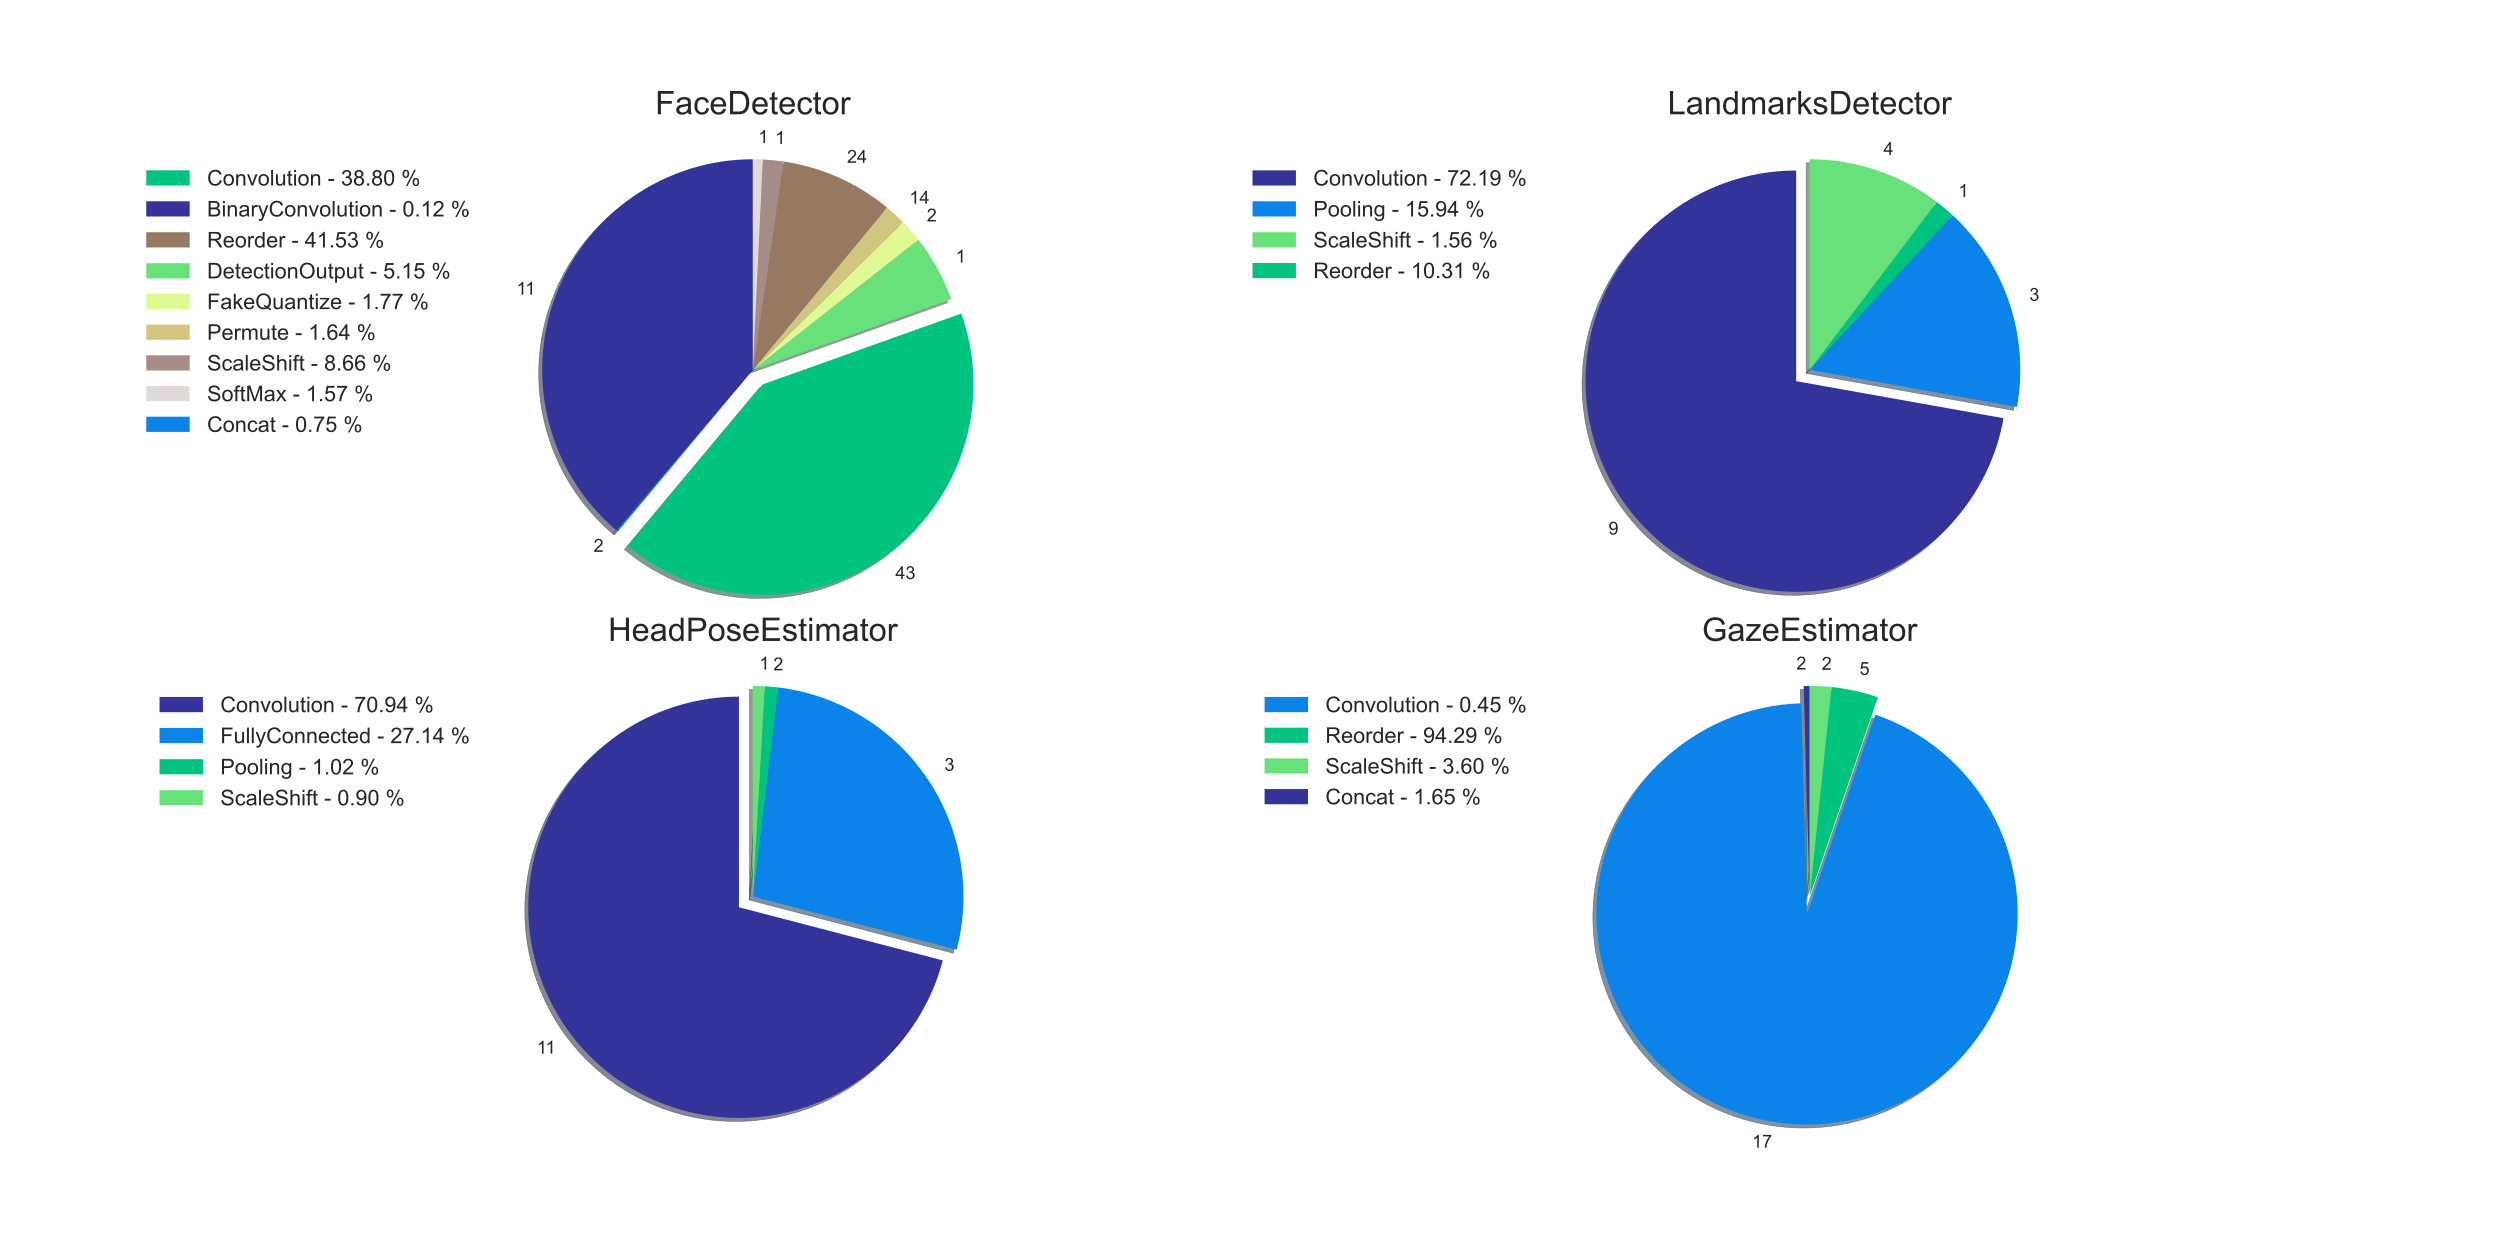 <?xml version="1.0" encoding="utf-8" standalone="no"?>
<!DOCTYPE svg PUBLIC "-//W3C//DTD SVG 1.1//EN"
  "http://www.w3.org/Graphics/SVG/1.1/DTD/svg11.dtd">
<!-- Created with matplotlib (https://matplotlib.org/) -->
<svg height="693.36pt" version="1.1" viewBox="0 0 1382.4 693.36" width="1382.4pt" xmlns="http://www.w3.org/2000/svg" xmlns:xlink="http://www.w3.org/1999/xlink">
 <defs>
  <style type="text/css">
*{stroke-linecap:butt;stroke-linejoin:round;}
  </style>
 </defs>
 <g id="figure_1">
  <g id="patch_1">
   <path d="M 0 693.36 
L 1382.4 693.36 
L 1382.4 0 
L 0 0 
z
" style="fill:#ffffff;"/>
  </g>
  <g id="axes_1">
   <g id="matplotlib.axis_1"/>
   <g id="matplotlib.axis_2"/>
   <g id="patch_2">
    <path d="M 414.35 89.998 
C 390.503 89.998 367.222 97.321 347.67 110.971 
C 328.117 124.622 313.219 143.953 305.001 166.338 
C 296.783 188.723 295.634 213.102 301.709 236.161 
C 307.785 259.22 320.797 279.867 338.979 295.297 
L 414.35 206.483 
L 414.35 89.998 
z
" style="fill:#0f0f2e;opacity:0.5;stroke:#0f0f2e;stroke-linejoin:miter;stroke-width:0.3;"/>
   </g>
   <g id="patch_3">
    <path d="M 338.979 295.297 
C 339.094 295.394 339.209 295.491 339.324 295.588 
C 339.439 295.685 339.555 295.782 339.67 295.879 
L 414.35 206.483 
L 338.979 295.297 
z
" style="fill:#032746;opacity:0.5;stroke:#032746;stroke-linejoin:miter;stroke-width:0.3;"/>
   </g>
   <g id="patch_4">
    <path d="M 345.221 303.842 
C 364.829 320.223 389.292 329.705 414.818 330.82 
C 440.344 331.935 465.541 324.62 486.502 310.012 
C 507.464 295.403 523.048 274.295 530.838 249.962 
C 538.628 225.628 538.2 199.395 529.62 175.329 
L 419.9 214.446 
L 345.221 303.842 
z
" style="fill:#003b25;opacity:0.5;stroke:#003b25;stroke-linejoin:miter;stroke-width:0.3;"/>
   </g>
   <g id="patch_5">
    <path d="M 524.069 167.365 
C 521.957 161.439 519.367 155.694 516.326 150.186 
C 513.286 144.678 509.804 139.425 505.915 134.48 
L 414.35 206.483 
L 524.069 167.365 
z
" style="fill:#1f4425;opacity:0.5;stroke:#1f4425;stroke-linejoin:miter;stroke-width:0.3;"/>
   </g>
   <g id="patch_6">
    <path d="M 505.915 134.48 
C 504.58 132.783 503.199 131.123 501.772 129.503 
C 500.346 127.883 498.874 126.302 497.36 124.764 
L 414.35 206.483 
L 505.915 134.48 
z
" style="fill:#444b2c;opacity:0.5;stroke:#444b2c;stroke-linejoin:miter;stroke-width:0.3;"/>
   </g>
   <g id="patch_7">
    <path d="M 497.36 124.764 
C 495.96 123.342 494.523 121.956 493.052 120.607 
C 491.581 119.259 490.075 117.949 488.536 116.677 
L 414.35 206.483 
L 497.36 124.764 
z
" style="fill:#3f3b27;opacity:0.5;stroke:#3f3b27;stroke-linejoin:miter;stroke-width:0.3;"/>
   </g>
   <g id="patch_8">
    <path d="M 488.536 116.677 
C 480.376 109.937 471.335 104.339 461.664 100.04 
C 451.992 95.741 441.779 92.78 431.308 91.239 
L 414.35 206.483 
L 488.536 116.677 
z
" style="fill:#2d241d;opacity:0.5;stroke:#2d241d;stroke-linejoin:miter;stroke-width:0.3;"/>
   </g>
   <g id="patch_9">
    <path d="M 431.308 91.239 
C 429.408 90.96 427.502 90.727 425.59 90.542 
C 423.679 90.356 421.763 90.218 419.845 90.128 
L 414.35 206.483 
L 431.308 91.239 
z
" style="fill:#322a28;opacity:0.5;stroke:#322a28;stroke-linejoin:miter;stroke-width:0.3;"/>
   </g>
   <g id="patch_10">
    <path d="M 419.845 90.128 
C 418.93 90.085 418.014 90.052 417.098 90.031 
C 416.182 90.009 415.266 89.998 414.35 89.998 
L 414.35 206.483 
L 419.845 90.128 
z
" style="fill:#444140;opacity:0.5;stroke:#444140;stroke-linejoin:miter;stroke-width:0.3;"/>
   </g>
   <g id="patch_11">
    <path d="M 416.291 88.057 
C 392.445 88.057 369.164 95.379 349.611 109.03 
C 330.058 122.68 315.161 142.011 306.943 164.397 
C 298.724 186.782 297.575 211.16 303.651 234.22 
C 309.726 257.279 322.739 277.926 340.921 293.355 
L 416.291 204.541 
L 416.291 88.057 
z
" style="fill:#333399;"/>
   </g>
   <g id="patch_12">
    <path d="M 340.921 293.355 
C 341.035 293.453 341.15 293.55 341.266 293.647 
C 341.381 293.744 341.496 293.841 341.612 293.937 
L 416.291 204.541 
L 340.921 293.355 
z
" style="fill:#0b83e9;"/>
   </g>
   <g id="patch_13">
    <path d="M 347.162 301.901 
C 366.77 318.281 391.234 327.764 416.76 328.879 
C 442.285 329.993 467.482 322.679 488.444 308.07 
C 509.405 293.461 524.989 272.354 532.779 248.02 
C 540.569 223.687 540.141 197.453 531.561 173.387 
L 421.841 212.505 
L 347.162 301.901 
z
" style="fill:#00c47d;"/>
   </g>
   <g id="patch_14">
    <path d="M 526.011 165.423 
C 523.898 159.497 521.308 153.752 518.268 148.244 
C 515.227 142.736 511.745 137.484 507.856 132.538 
L 416.291 204.541 
L 526.011 165.423 
z
" style="fill:#69e17b;"/>
   </g>
   <g id="patch_15">
    <path d="M 507.856 132.538 
C 506.522 130.841 505.14 129.182 503.714 127.561 
C 502.287 125.941 500.816 124.361 499.301 122.822 
L 416.291 204.541 
L 507.856 132.538 
z
" style="fill:#e1f993;"/>
   </g>
   <g id="patch_16">
    <path d="M 499.301 122.822 
C 497.901 121.4 496.465 120.014 494.993 118.666 
C 493.522 117.317 492.016 116.007 490.478 114.736 
L 416.291 204.541 
L 499.301 122.822 
z
" style="fill:#d2c581;"/>
   </g>
   <g id="patch_17">
    <path d="M 490.478 114.736 
C 482.318 107.995 473.277 102.398 463.605 98.099 
C 453.934 93.8 443.721 90.839 433.249 89.298 
L 416.291 204.541 
L 490.478 114.736 
z
" style="fill:#967960;"/>
   </g>
   <g id="patch_18">
    <path d="M 433.249 89.298 
C 431.35 89.018 429.443 88.786 427.532 88.6 
C 425.62 88.415 423.704 88.277 421.786 88.186 
L 416.291 204.541 
L 433.249 89.298 
z
" style="fill:#a58c86;"/>
   </g>
   <g id="patch_19">
    <path d="M 421.786 88.186 
C 420.871 88.143 419.955 88.111 419.039 88.089 
C 418.123 88.068 417.207 88.057 416.291 88.057 
L 416.291 204.541 
L 421.786 88.186 
z
" style="fill:#e1d9d7;"/>
   </g>
   <g id="text_1">
    <!-- 11 -->
    <defs>
     <path d="M 37.25 0 
L 28.469 0 
L 28.469 56 
Q 25.297 52.984 20.141 49.953 
Q 14.984 46.922 10.891 45.406 
L 10.891 53.906 
Q 18.266 57.375 23.781 62.297 
Q 29.297 67.234 31.594 71.875 
L 37.25 71.875 
z
" id="ArialMT-49"/>
    </defs>
    <g style="fill:#262626;" transform="translate(285.623 162.967)scale(0.1 -0.1)">
     <use xlink:href="#ArialMT-49"/>
     <use x="48.24" xlink:href="#ArialMT-49"/>
    </g>
   </g>
   <g id="text_2">
    <!-- 2 -->
    <defs>
     <path d="M 50.344 8.453 
L 50.344 0 
L 3.031 0 
Q 2.938 3.172 4.047 6.109 
Q 5.859 10.938 9.828 15.625 
Q 13.812 20.312 21.344 26.469 
Q 33.016 36.031 37.109 41.625 
Q 41.219 47.219 41.219 52.203 
Q 41.219 57.422 37.469 61 
Q 33.734 64.594 27.734 64.594 
Q 21.391 64.594 17.578 60.781 
Q 13.766 56.984 13.719 50.25 
L 4.688 51.172 
Q 5.609 61.281 11.656 66.578 
Q 17.719 71.875 27.938 71.875 
Q 38.234 71.875 44.234 66.156 
Q 50.25 60.453 50.25 52 
Q 50.25 47.703 48.484 43.547 
Q 46.734 39.406 42.656 34.812 
Q 38.578 30.219 29.109 22.219 
Q 21.188 15.578 18.938 13.203 
Q 16.703 10.844 15.234 8.453 
z
" id="ArialMT-50"/>
    </defs>
    <g style="fill:#262626;" transform="translate(328.202 305.143)scale(0.1 -0.1)">
     <use xlink:href="#ArialMT-50"/>
    </g>
   </g>
   <g id="text_3">
    <!-- 43 -->
    <defs>
     <path d="M 32.328 0 
L 32.328 17.141 
L 1.266 17.141 
L 1.266 25.203 
L 33.938 71.578 
L 41.109 71.578 
L 41.109 25.203 
L 50.781 25.203 
L 50.781 17.141 
L 41.109 17.141 
L 41.109 0 
z
M 32.328 25.203 
L 32.328 57.469 
L 9.906 25.203 
z
" id="ArialMT-52"/>
     <path d="M 4.203 18.891 
L 12.984 20.062 
Q 14.5 12.594 18.141 9.297 
Q 21.781 6 27 6 
Q 33.203 6 37.469 10.297 
Q 41.75 14.594 41.75 20.953 
Q 41.75 27 37.797 30.922 
Q 33.844 34.859 27.734 34.859 
Q 25.25 34.859 21.531 33.891 
L 22.516 41.609 
Q 23.391 41.5 23.922 41.5 
Q 29.547 41.5 34.031 44.422 
Q 38.531 47.359 38.531 53.469 
Q 38.531 58.297 35.25 61.469 
Q 31.984 64.656 26.812 64.656 
Q 21.688 64.656 18.266 61.422 
Q 14.844 58.203 13.875 51.766 
L 5.078 53.328 
Q 6.688 62.156 12.391 67.016 
Q 18.109 71.875 26.609 71.875 
Q 32.469 71.875 37.391 69.359 
Q 42.328 66.844 44.938 62.5 
Q 47.562 58.156 47.562 53.266 
Q 47.562 48.641 45.062 44.828 
Q 42.578 41.016 37.703 38.766 
Q 44.047 37.312 47.562 32.688 
Q 51.078 28.078 51.078 21.141 
Q 51.078 11.766 44.234 5.25 
Q 37.406 -1.266 26.953 -1.266 
Q 17.531 -1.266 11.297 4.344 
Q 5.078 9.969 4.203 18.891 
z
" id="ArialMT-51"/>
    </defs>
    <g style="fill:#262626;" transform="translate(495.104 320.212)scale(0.1 -0.1)">
     <use xlink:href="#ArialMT-52"/>
     <use x="55.615" xlink:href="#ArialMT-51"/>
    </g>
   </g>
   <g id="text_4">
    <!-- 1 -->
    <g style="fill:#262626;" transform="translate(528.466 145.2)scale(0.1 -0.1)">
     <use xlink:href="#ArialMT-49"/>
    </g>
   </g>
   <g id="text_5">
    <!-- 2 -->
    <g style="fill:#262626;" transform="translate(512.456 122.449)scale(0.1 -0.1)">
     <use xlink:href="#ArialMT-50"/>
    </g>
   </g>
   <g id="text_6">
    <!-- 14 -->
    <g style="fill:#262626;" transform="translate(502.863 112.663)scale(0.1 -0.1)">
     <use xlink:href="#ArialMT-49"/>
     <use x="55.615" xlink:href="#ArialMT-52"/>
    </g>
   </g>
   <g id="text_7">
    <!-- 24 -->
    <g style="fill:#262626;" transform="translate(468.337 90.04)scale(0.1 -0.1)">
     <use xlink:href="#ArialMT-50"/>
     <use x="55.615" xlink:href="#ArialMT-52"/>
    </g>
   </g>
   <g id="text_8">
    <!-- 1 -->
    <g style="fill:#262626;" transform="translate(428.656 79.591)scale(0.1 -0.1)">
     <use xlink:href="#ArialMT-49"/>
    </g>
   </g>
   <g id="text_9">
    <!-- 1 -->
    <g style="fill:#262626;" transform="translate(419.314 79.029)scale(0.1 -0.1)">
     <use xlink:href="#ArialMT-49"/>
    </g>
   </g>
   <g id="text_10">
    <!-- FaceDetector -->
    <defs>
     <path d="M 8.203 0 
L 8.203 71.578 
L 56.5 71.578 
L 56.5 63.141 
L 17.672 63.141 
L 17.672 40.969 
L 51.266 40.969 
L 51.266 32.516 
L 17.672 32.516 
L 17.672 0 
z
" id="ArialMT-70"/>
     <path d="M 40.438 6.391 
Q 35.547 2.25 31.031 0.531 
Q 26.516 -1.172 21.344 -1.172 
Q 12.797 -1.172 8.203 3 
Q 3.609 7.172 3.609 13.672 
Q 3.609 17.484 5.344 20.625 
Q 7.078 23.781 9.891 25.688 
Q 12.703 27.594 16.219 28.562 
Q 18.797 29.25 24.031 29.891 
Q 34.672 31.156 39.703 32.906 
Q 39.75 34.719 39.75 35.203 
Q 39.75 40.578 37.25 42.781 
Q 33.891 45.75 27.25 45.75 
Q 21.047 45.75 18.094 43.578 
Q 15.141 41.406 13.719 35.891 
L 5.125 37.062 
Q 6.297 42.578 8.984 45.969 
Q 11.672 49.359 16.75 51.188 
Q 21.828 53.031 28.516 53.031 
Q 35.156 53.031 39.297 51.469 
Q 43.453 49.906 45.406 47.531 
Q 47.359 45.172 48.141 41.547 
Q 48.578 39.312 48.578 33.453 
L 48.578 21.734 
Q 48.578 9.469 49.141 6.219 
Q 49.703 2.984 51.375 0 
L 42.188 0 
Q 40.828 2.734 40.438 6.391 
z
M 39.703 26.031 
Q 34.906 24.078 25.344 22.703 
Q 19.922 21.922 17.672 20.938 
Q 15.438 19.969 14.203 18.094 
Q 12.984 16.219 12.984 13.922 
Q 12.984 10.406 15.641 8.062 
Q 18.312 5.719 23.438 5.719 
Q 28.516 5.719 32.469 7.938 
Q 36.422 10.156 38.281 14.016 
Q 39.703 17 39.703 22.797 
z
" id="ArialMT-97"/>
     <path d="M 40.438 19 
L 49.078 17.875 
Q 47.656 8.938 41.812 3.875 
Q 35.984 -1.172 27.484 -1.172 
Q 16.844 -1.172 10.375 5.781 
Q 3.906 12.75 3.906 25.734 
Q 3.906 34.125 6.688 40.422 
Q 9.469 46.734 15.156 49.875 
Q 20.844 53.031 27.547 53.031 
Q 35.984 53.031 41.359 48.75 
Q 46.734 44.484 48.25 36.625 
L 39.703 35.297 
Q 38.484 40.531 35.375 43.156 
Q 32.281 45.797 27.875 45.797 
Q 21.234 45.797 17.078 41.031 
Q 12.938 36.281 12.938 25.984 
Q 12.938 15.531 16.938 10.797 
Q 20.953 6.062 27.391 6.062 
Q 32.562 6.062 36.031 9.234 
Q 39.5 12.406 40.438 19 
z
" id="ArialMT-99"/>
     <path d="M 42.094 16.703 
L 51.172 15.578 
Q 49.031 7.625 43.219 3.219 
Q 37.406 -1.172 28.375 -1.172 
Q 17 -1.172 10.328 5.828 
Q 3.656 12.844 3.656 25.484 
Q 3.656 38.578 10.391 45.797 
Q 17.141 53.031 27.875 53.031 
Q 38.281 53.031 44.875 45.953 
Q 51.469 38.875 51.469 26.031 
Q 51.469 25.25 51.422 23.688 
L 12.75 23.688 
Q 13.234 15.141 17.578 10.594 
Q 21.922 6.062 28.422 6.062 
Q 33.25 6.062 36.672 8.594 
Q 40.094 11.141 42.094 16.703 
z
M 13.234 30.906 
L 42.188 30.906 
Q 41.609 37.453 38.875 40.719 
Q 34.672 45.797 27.984 45.797 
Q 21.922 45.797 17.797 41.75 
Q 13.672 37.703 13.234 30.906 
z
" id="ArialMT-101"/>
     <path d="M 7.719 0 
L 7.719 71.578 
L 32.375 71.578 
Q 40.719 71.578 45.125 70.562 
Q 51.266 69.141 55.609 65.438 
Q 61.281 60.641 64.078 53.188 
Q 66.891 45.75 66.891 36.188 
Q 66.891 28.031 64.984 21.734 
Q 63.094 15.438 60.109 11.297 
Q 57.125 7.172 53.578 4.797 
Q 50.047 2.438 45.047 1.219 
Q 40.047 0 33.547 0 
z
M 17.188 8.453 
L 32.469 8.453 
Q 39.547 8.453 43.578 9.766 
Q 47.609 11.078 50 13.484 
Q 53.375 16.844 55.25 22.531 
Q 57.125 28.219 57.125 36.328 
Q 57.125 47.562 53.438 53.594 
Q 49.75 59.625 44.484 61.672 
Q 40.672 63.141 32.234 63.141 
L 17.188 63.141 
z
" id="ArialMT-68"/>
     <path d="M 25.781 7.859 
L 27.047 0.094 
Q 23.344 -0.688 20.406 -0.688 
Q 15.625 -0.688 12.984 0.828 
Q 10.359 2.344 9.281 4.812 
Q 8.203 7.281 8.203 15.188 
L 8.203 45.016 
L 1.766 45.016 
L 1.766 51.859 
L 8.203 51.859 
L 8.203 64.703 
L 16.938 69.969 
L 16.938 51.859 
L 25.781 51.859 
L 25.781 45.016 
L 16.938 45.016 
L 16.938 14.703 
Q 16.938 10.938 17.406 9.859 
Q 17.875 8.797 18.922 8.156 
Q 19.969 7.516 21.922 7.516 
Q 23.391 7.516 25.781 7.859 
z
" id="ArialMT-116"/>
     <path d="M 3.328 25.922 
Q 3.328 40.328 11.328 47.266 
Q 18.016 53.031 27.641 53.031 
Q 38.328 53.031 45.109 46.016 
Q 51.906 39.016 51.906 26.656 
Q 51.906 16.656 48.906 10.906 
Q 45.906 5.172 40.156 2 
Q 34.422 -1.172 27.641 -1.172 
Q 16.75 -1.172 10.031 5.812 
Q 3.328 12.797 3.328 25.922 
z
M 12.359 25.922 
Q 12.359 15.969 16.703 11.016 
Q 21.047 6.062 27.641 6.062 
Q 34.188 6.062 38.531 11.031 
Q 42.875 16.016 42.875 26.219 
Q 42.875 35.844 38.5 40.797 
Q 34.125 45.75 27.641 45.75 
Q 21.047 45.75 16.703 40.812 
Q 12.359 35.891 12.359 25.922 
z
" id="ArialMT-111"/>
     <path d="M 6.5 0 
L 6.5 51.859 
L 14.406 51.859 
L 14.406 44 
Q 17.438 49.516 20 51.266 
Q 22.562 53.031 25.641 53.031 
Q 30.078 53.031 34.672 50.203 
L 31.641 42.047 
Q 28.422 43.953 25.203 43.953 
Q 22.312 43.953 20.016 42.219 
Q 17.719 40.484 16.75 37.406 
Q 15.281 32.719 15.281 27.156 
L 15.281 0 
z
" id="ArialMT-114"/>
    </defs>
    <g style="fill:#262626;" transform="translate(362.273 63.203)scale(0.18 -0.18)">
     <use xlink:href="#ArialMT-70"/>
     <use x="61.084" xlink:href="#ArialMT-97"/>
     <use x="116.699" xlink:href="#ArialMT-99"/>
     <use x="166.699" xlink:href="#ArialMT-101"/>
     <use x="222.314" xlink:href="#ArialMT-68"/>
     <use x="294.531" xlink:href="#ArialMT-101"/>
     <use x="350.146" xlink:href="#ArialMT-116"/>
     <use x="377.93" xlink:href="#ArialMT-101"/>
     <use x="433.545" xlink:href="#ArialMT-99"/>
     <use x="483.545" xlink:href="#ArialMT-116"/>
     <use x="511.328" xlink:href="#ArialMT-111"/>
     <use x="566.943" xlink:href="#ArialMT-114"/>
    </g>
   </g>
   <g id="legend_1">
    <g id="patch_20">
     <path d="M 80.881 102.593 
L 104.881 102.593 
L 104.881 94.193 
L 80.881 94.193 
z
" style="fill:#00c47d;"/>
    </g>
    <g id="text_11">
     <!-- Convolution - 38.80 % -->
     <defs>
      <path d="M 58.797 25.094 
L 68.266 22.703 
Q 65.281 11.031 57.547 4.906 
Q 49.812 -1.219 38.625 -1.219 
Q 27.047 -1.219 19.797 3.484 
Q 12.547 8.203 8.766 17.141 
Q 4.984 26.078 4.984 36.328 
Q 4.984 47.516 9.25 55.828 
Q 13.531 64.156 21.406 68.469 
Q 29.297 72.797 38.766 72.797 
Q 49.516 72.797 56.828 67.328 
Q 64.156 61.859 67.047 51.953 
L 57.719 49.75 
Q 55.219 57.562 50.484 61.125 
Q 45.75 64.703 38.578 64.703 
Q 30.328 64.703 24.781 60.734 
Q 19.234 56.781 16.984 50.109 
Q 14.75 43.453 14.75 36.375 
Q 14.75 27.25 17.406 20.438 
Q 20.062 13.625 25.672 10.25 
Q 31.297 6.891 37.844 6.891 
Q 45.797 6.891 51.312 11.469 
Q 56.844 16.062 58.797 25.094 
z
" id="ArialMT-67"/>
      <path d="M 6.594 0 
L 6.594 51.859 
L 14.5 51.859 
L 14.5 44.484 
Q 20.219 53.031 31 53.031 
Q 35.688 53.031 39.625 51.344 
Q 43.562 49.656 45.516 46.922 
Q 47.469 44.188 48.25 40.438 
Q 48.734 37.984 48.734 31.891 
L 48.734 0 
L 39.938 0 
L 39.938 31.547 
Q 39.938 36.922 38.906 39.578 
Q 37.891 42.234 35.281 43.812 
Q 32.672 45.406 29.156 45.406 
Q 23.531 45.406 19.453 41.844 
Q 15.375 38.281 15.375 28.328 
L 15.375 0 
z
" id="ArialMT-110"/>
      <path d="M 21 0 
L 1.266 51.859 
L 10.547 51.859 
L 21.688 20.797 
Q 23.484 15.766 25 10.359 
Q 26.172 14.453 28.266 20.219 
L 39.797 51.859 
L 48.828 51.859 
L 29.203 0 
z
" id="ArialMT-118"/>
      <path d="M 6.391 0 
L 6.391 71.578 
L 15.188 71.578 
L 15.188 0 
z
" id="ArialMT-108"/>
      <path d="M 40.578 0 
L 40.578 7.625 
Q 34.516 -1.172 24.125 -1.172 
Q 19.531 -1.172 15.547 0.578 
Q 11.578 2.344 9.641 5 
Q 7.719 7.672 6.938 11.531 
Q 6.391 14.109 6.391 19.734 
L 6.391 51.859 
L 15.188 51.859 
L 15.188 23.094 
Q 15.188 16.219 15.719 13.812 
Q 16.547 10.359 19.234 8.375 
Q 21.922 6.391 25.875 6.391 
Q 29.828 6.391 33.297 8.422 
Q 36.766 10.453 38.203 13.938 
Q 39.656 17.438 39.656 24.078 
L 39.656 51.859 
L 48.438 51.859 
L 48.438 0 
z
" id="ArialMT-117"/>
      <path d="M 6.641 61.469 
L 6.641 71.578 
L 15.438 71.578 
L 15.438 61.469 
z
M 6.641 0 
L 6.641 51.859 
L 15.438 51.859 
L 15.438 0 
z
" id="ArialMT-105"/>
      <path id="ArialMT-32"/>
      <path d="M 3.172 21.484 
L 3.172 30.328 
L 30.172 30.328 
L 30.172 21.484 
z
" id="ArialMT-45"/>
      <path d="M 17.672 38.812 
Q 12.203 40.828 9.562 44.531 
Q 6.938 48.25 6.938 53.422 
Q 6.938 61.234 12.547 66.547 
Q 18.172 71.875 27.484 71.875 
Q 36.859 71.875 42.578 66.422 
Q 48.297 60.984 48.297 53.172 
Q 48.297 48.188 45.672 44.5 
Q 43.062 40.828 37.75 38.812 
Q 44.344 36.672 47.781 31.875 
Q 51.219 27.094 51.219 20.453 
Q 51.219 11.281 44.719 5.031 
Q 38.234 -1.219 27.641 -1.219 
Q 17.047 -1.219 10.547 5.047 
Q 4.047 11.328 4.047 20.703 
Q 4.047 27.688 7.594 32.391 
Q 11.141 37.109 17.672 38.812 
z
M 15.922 53.719 
Q 15.922 48.641 19.188 45.406 
Q 22.469 42.188 27.688 42.188 
Q 32.766 42.188 36.016 45.375 
Q 39.266 48.578 39.266 53.219 
Q 39.266 58.062 35.906 61.359 
Q 32.562 64.656 27.594 64.656 
Q 22.562 64.656 19.234 61.422 
Q 15.922 58.203 15.922 53.719 
z
M 13.094 20.656 
Q 13.094 16.891 14.875 13.375 
Q 16.656 9.859 20.172 7.922 
Q 23.688 6 27.734 6 
Q 34.031 6 38.125 10.047 
Q 42.234 14.109 42.234 20.359 
Q 42.234 26.703 38.016 30.859 
Q 33.797 35.016 27.438 35.016 
Q 21.234 35.016 17.156 30.906 
Q 13.094 26.812 13.094 20.656 
z
" id="ArialMT-56"/>
      <path d="M 9.078 0 
L 9.078 10.016 
L 19.094 10.016 
L 19.094 0 
z
" id="ArialMT-46"/>
      <path d="M 4.156 35.297 
Q 4.156 48 6.766 55.734 
Q 9.375 63.484 14.516 67.672 
Q 19.672 71.875 27.484 71.875 
Q 33.25 71.875 37.594 69.547 
Q 41.938 67.234 44.766 62.859 
Q 47.609 58.5 49.219 52.219 
Q 50.828 45.953 50.828 35.297 
Q 50.828 22.703 48.234 14.969 
Q 45.656 7.234 40.5 3 
Q 35.359 -1.219 27.484 -1.219 
Q 17.141 -1.219 11.234 6.203 
Q 4.156 15.141 4.156 35.297 
z
M 13.188 35.297 
Q 13.188 17.672 17.312 11.828 
Q 21.438 6 27.484 6 
Q 33.547 6 37.672 11.859 
Q 41.797 17.719 41.797 35.297 
Q 41.797 52.984 37.672 58.781 
Q 33.547 64.594 27.391 64.594 
Q 21.344 64.594 17.719 59.469 
Q 13.188 52.938 13.188 35.297 
z
" id="ArialMT-48"/>
      <path d="M 5.812 54.391 
Q 5.812 62.062 9.672 67.422 
Q 13.531 72.797 20.844 72.797 
Q 27.594 72.797 32 67.984 
Q 36.422 63.188 36.422 53.859 
Q 36.422 44.781 31.953 39.875 
Q 27.484 34.969 20.953 34.969 
Q 14.453 34.969 10.125 39.797 
Q 5.812 44.625 5.812 54.391 
z
M 21.094 66.75 
Q 17.828 66.75 15.656 63.906 
Q 13.484 61.078 13.484 53.516 
Q 13.484 46.625 15.672 43.812 
Q 17.875 41.016 21.094 41.016 
Q 24.422 41.016 26.594 43.844 
Q 28.766 46.688 28.766 54.203 
Q 28.766 61.141 26.562 63.938 
Q 24.359 66.75 21.094 66.75 
z
M 21.141 -2.641 
L 60.297 72.797 
L 67.438 72.797 
L 28.422 -2.641 
z
M 52.094 16.797 
Q 52.094 24.516 55.953 29.859 
Q 59.812 35.203 67.188 35.203 
Q 73.922 35.203 78.344 30.391 
Q 82.766 25.594 82.766 16.266 
Q 82.766 7.172 78.297 2.266 
Q 73.828 -2.641 67.234 -2.641 
Q 60.75 -2.641 56.422 2.219 
Q 52.094 7.078 52.094 16.797 
z
M 67.438 29.156 
Q 64.109 29.156 61.938 26.312 
Q 59.766 23.484 59.766 15.922 
Q 59.766 9.078 61.953 6.25 
Q 64.156 3.422 67.391 3.422 
Q 70.75 3.422 72.922 6.25 
Q 75.094 9.078 75.094 16.609 
Q 75.094 23.531 72.891 26.344 
Q 70.703 29.156 67.438 29.156 
z
" id="ArialMT-37"/>
     </defs>
     <g style="fill:#262626;" transform="translate(114.481 102.593)scale(0.12 -0.12)">
      <use xlink:href="#ArialMT-67"/>
      <use x="72.217" xlink:href="#ArialMT-111"/>
      <use x="127.832" xlink:href="#ArialMT-110"/>
      <use x="183.447" xlink:href="#ArialMT-118"/>
      <use x="233.447" xlink:href="#ArialMT-111"/>
      <use x="289.062" xlink:href="#ArialMT-108"/>
      <use x="311.279" xlink:href="#ArialMT-117"/>
      <use x="366.895" xlink:href="#ArialMT-116"/>
      <use x="394.678" xlink:href="#ArialMT-105"/>
      <use x="416.895" xlink:href="#ArialMT-111"/>
      <use x="472.51" xlink:href="#ArialMT-110"/>
      <use x="528.125" xlink:href="#ArialMT-32"/>
      <use x="555.908" xlink:href="#ArialMT-45"/>
      <use x="589.209" xlink:href="#ArialMT-32"/>
      <use x="616.992" xlink:href="#ArialMT-51"/>
      <use x="672.607" xlink:href="#ArialMT-56"/>
      <use x="728.223" xlink:href="#ArialMT-46"/>
      <use x="756.006" xlink:href="#ArialMT-56"/>
      <use x="811.621" xlink:href="#ArialMT-48"/>
      <use x="867.236" xlink:href="#ArialMT-32"/>
      <use x="895.02" xlink:href="#ArialMT-37"/>
     </g>
    </g>
    <g id="patch_21">
     <path d="M 80.881 119.713 
L 104.881 119.713 
L 104.881 111.313 
L 80.881 111.313 
z
" style="fill:#333399;"/>
    </g>
    <g id="text_12">
     <!-- BinaryConvolution - 0.12 % -->
     <defs>
      <path d="M 7.328 0 
L 7.328 71.578 
L 34.188 71.578 
Q 42.391 71.578 47.344 69.406 
Q 52.297 67.234 55.094 62.719 
Q 57.906 58.203 57.906 53.266 
Q 57.906 48.688 55.422 44.625 
Q 52.938 40.578 47.906 38.094 
Q 54.391 36.188 57.875 31.594 
Q 61.375 27 61.375 20.75 
Q 61.375 15.719 59.25 11.391 
Q 57.125 7.078 54 4.734 
Q 50.875 2.391 46.156 1.188 
Q 41.453 0 34.625 0 
z
M 16.797 41.5 
L 32.281 41.5 
Q 38.578 41.5 41.312 42.328 
Q 44.922 43.406 46.75 45.891 
Q 48.578 48.391 48.578 52.156 
Q 48.578 55.719 46.875 58.422 
Q 45.172 61.141 41.984 62.141 
Q 38.812 63.141 31.109 63.141 
L 16.797 63.141 
z
M 16.797 8.453 
L 34.625 8.453 
Q 39.203 8.453 41.062 8.797 
Q 44.344 9.375 46.531 10.734 
Q 48.734 12.109 50.141 14.719 
Q 51.562 17.328 51.562 20.75 
Q 51.562 24.75 49.516 27.703 
Q 47.469 30.672 43.828 31.859 
Q 40.188 33.062 33.344 33.062 
L 16.797 33.062 
z
" id="ArialMT-66"/>
      <path d="M 6.203 -19.969 
L 5.219 -11.719 
Q 8.109 -12.5 10.25 -12.5 
Q 13.188 -12.5 14.938 -11.516 
Q 16.703 -10.547 17.828 -8.797 
Q 18.656 -7.469 20.516 -2.25 
Q 20.75 -1.516 21.297 -0.094 
L 1.609 51.859 
L 11.078 51.859 
L 21.875 21.828 
Q 23.969 16.109 25.641 9.812 
Q 27.156 15.875 29.25 21.625 
L 40.328 51.859 
L 49.125 51.859 
L 29.391 -0.875 
Q 26.219 -9.422 24.469 -12.641 
Q 22.125 -17 19.094 -19.016 
Q 16.062 -21.047 11.859 -21.047 
Q 9.328 -21.047 6.203 -19.969 
z
" id="ArialMT-121"/>
     </defs>
     <g style="fill:#262626;" transform="translate(114.481 119.713)scale(0.12 -0.12)">
      <use xlink:href="#ArialMT-66"/>
      <use x="66.699" xlink:href="#ArialMT-105"/>
      <use x="88.916" xlink:href="#ArialMT-110"/>
      <use x="144.531" xlink:href="#ArialMT-97"/>
      <use x="200.146" xlink:href="#ArialMT-114"/>
      <use x="233.447" xlink:href="#ArialMT-121"/>
      <use x="283.447" xlink:href="#ArialMT-67"/>
      <use x="355.664" xlink:href="#ArialMT-111"/>
      <use x="411.279" xlink:href="#ArialMT-110"/>
      <use x="466.895" xlink:href="#ArialMT-118"/>
      <use x="516.895" xlink:href="#ArialMT-111"/>
      <use x="572.51" xlink:href="#ArialMT-108"/>
      <use x="594.727" xlink:href="#ArialMT-117"/>
      <use x="650.342" xlink:href="#ArialMT-116"/>
      <use x="678.125" xlink:href="#ArialMT-105"/>
      <use x="700.342" xlink:href="#ArialMT-111"/>
      <use x="755.957" xlink:href="#ArialMT-110"/>
      <use x="811.572" xlink:href="#ArialMT-32"/>
      <use x="839.355" xlink:href="#ArialMT-45"/>
      <use x="872.656" xlink:href="#ArialMT-32"/>
      <use x="900.439" xlink:href="#ArialMT-48"/>
      <use x="956.055" xlink:href="#ArialMT-46"/>
      <use x="983.838" xlink:href="#ArialMT-49"/>
      <use x="1039.453" xlink:href="#ArialMT-50"/>
      <use x="1095.068" xlink:href="#ArialMT-32"/>
      <use x="1122.852" xlink:href="#ArialMT-37"/>
     </g>
    </g>
    <g id="patch_22">
     <path d="M 80.881 136.828 
L 104.881 136.828 
L 104.881 128.428 
L 80.881 128.428 
z
" style="fill:#967960;"/>
    </g>
    <g id="text_13">
     <!-- Reorder - 41.53 % -->
     <defs>
      <path d="M 7.859 0 
L 7.859 71.578 
L 39.594 71.578 
Q 49.172 71.578 54.141 69.641 
Q 59.125 67.719 62.109 62.828 
Q 65.094 57.953 65.094 52.047 
Q 65.094 44.438 60.156 39.203 
Q 55.219 33.984 44.922 32.562 
Q 48.688 30.766 50.641 29 
Q 54.781 25.203 58.5 19.484 
L 70.953 0 
L 59.031 0 
L 49.562 14.891 
Q 45.406 21.344 42.719 24.75 
Q 40.047 28.172 37.922 29.531 
Q 35.797 30.906 33.594 31.453 
Q 31.984 31.781 28.328 31.781 
L 17.328 31.781 
L 17.328 0 
z
M 17.328 39.984 
L 37.703 39.984 
Q 44.188 39.984 47.844 41.328 
Q 51.516 42.672 53.422 45.625 
Q 55.328 48.578 55.328 52.047 
Q 55.328 57.125 51.641 60.391 
Q 47.953 63.672 39.984 63.672 
L 17.328 63.672 
z
" id="ArialMT-82"/>
      <path d="M 40.234 0 
L 40.234 6.547 
Q 35.297 -1.172 25.734 -1.172 
Q 19.531 -1.172 14.328 2.25 
Q 9.125 5.672 6.266 11.797 
Q 3.422 17.922 3.422 25.875 
Q 3.422 33.641 6 39.969 
Q 8.594 46.297 13.766 49.656 
Q 18.953 53.031 25.344 53.031 
Q 30.031 53.031 33.688 51.047 
Q 37.359 49.078 39.656 45.906 
L 39.656 71.578 
L 48.391 71.578 
L 48.391 0 
z
M 12.453 25.875 
Q 12.453 15.922 16.641 10.984 
Q 20.844 6.062 26.562 6.062 
Q 32.328 6.062 36.344 10.766 
Q 40.375 15.484 40.375 25.141 
Q 40.375 35.797 36.266 40.766 
Q 32.172 45.75 26.172 45.75 
Q 20.312 45.75 16.375 40.969 
Q 12.453 36.188 12.453 25.875 
z
" id="ArialMT-100"/>
      <path d="M 4.156 18.75 
L 13.375 19.531 
Q 14.406 12.797 18.141 9.391 
Q 21.875 6 27.156 6 
Q 33.5 6 37.891 10.781 
Q 42.281 15.578 42.281 23.484 
Q 42.281 31 38.062 35.344 
Q 33.844 39.703 27 39.703 
Q 22.75 39.703 19.328 37.766 
Q 15.922 35.844 13.969 32.766 
L 5.719 33.844 
L 12.641 70.609 
L 48.25 70.609 
L 48.25 62.203 
L 19.672 62.203 
L 15.828 42.969 
Q 22.266 47.469 29.344 47.469 
Q 38.719 47.469 45.156 40.969 
Q 51.609 34.469 51.609 24.266 
Q 51.609 14.547 45.953 7.469 
Q 39.062 -1.219 27.156 -1.219 
Q 17.391 -1.219 11.203 4.25 
Q 5.031 9.719 4.156 18.75 
z
" id="ArialMT-53"/>
     </defs>
     <g style="fill:#262626;" transform="translate(114.481 136.828)scale(0.12 -0.12)">
      <use xlink:href="#ArialMT-82"/>
      <use x="72.217" xlink:href="#ArialMT-101"/>
      <use x="127.832" xlink:href="#ArialMT-111"/>
      <use x="183.447" xlink:href="#ArialMT-114"/>
      <use x="216.748" xlink:href="#ArialMT-100"/>
      <use x="272.363" xlink:href="#ArialMT-101"/>
      <use x="327.979" xlink:href="#ArialMT-114"/>
      <use x="361.279" xlink:href="#ArialMT-32"/>
      <use x="389.062" xlink:href="#ArialMT-45"/>
      <use x="422.363" xlink:href="#ArialMT-32"/>
      <use x="450.146" xlink:href="#ArialMT-52"/>
      <use x="505.762" xlink:href="#ArialMT-49"/>
      <use x="561.377" xlink:href="#ArialMT-46"/>
      <use x="589.16" xlink:href="#ArialMT-53"/>
      <use x="644.775" xlink:href="#ArialMT-51"/>
      <use x="700.391" xlink:href="#ArialMT-32"/>
      <use x="728.174" xlink:href="#ArialMT-37"/>
     </g>
    </g>
    <g id="patch_23">
     <path d="M 80.881 153.956 
L 104.881 153.956 
L 104.881 145.556 
L 80.881 145.556 
z
" style="fill:#69e17b;"/>
    </g>
    <g id="text_14">
     <!-- DetectionOutput - 5.15 % -->
     <defs>
      <path d="M 4.828 34.859 
Q 4.828 52.688 14.391 62.766 
Q 23.969 72.859 39.109 72.859 
Q 49.031 72.859 56.984 68.109 
Q 64.938 63.375 69.109 54.906 
Q 73.297 46.438 73.297 35.688 
Q 73.297 24.812 68.891 16.219 
Q 64.5 7.625 56.438 3.203 
Q 48.391 -1.219 39.062 -1.219 
Q 28.953 -1.219 20.984 3.656 
Q 13.031 8.547 8.922 16.984 
Q 4.828 25.438 4.828 34.859 
z
M 14.594 34.719 
Q 14.594 21.781 21.547 14.328 
Q 28.516 6.891 39.016 6.891 
Q 49.703 6.891 56.609 14.406 
Q 63.531 21.922 63.531 35.75 
Q 63.531 44.484 60.578 51 
Q 57.625 57.516 51.922 61.109 
Q 46.234 64.703 39.156 64.703 
Q 29.109 64.703 21.844 57.781 
Q 14.594 50.875 14.594 34.719 
z
" id="ArialMT-79"/>
      <path d="M 6.594 -19.875 
L 6.594 51.859 
L 14.594 51.859 
L 14.594 45.125 
Q 17.438 49.078 21 51.047 
Q 24.562 53.031 29.641 53.031 
Q 36.281 53.031 41.359 49.609 
Q 46.438 46.188 49.016 39.953 
Q 51.609 33.734 51.609 26.312 
Q 51.609 18.359 48.75 11.984 
Q 45.906 5.609 40.453 2.219 
Q 35.016 -1.172 29 -1.172 
Q 24.609 -1.172 21.109 0.688 
Q 17.625 2.547 15.375 5.375 
L 15.375 -19.875 
z
M 14.547 25.641 
Q 14.547 15.625 18.594 10.844 
Q 22.656 6.062 28.422 6.062 
Q 34.281 6.062 38.453 11.016 
Q 42.625 15.969 42.625 26.375 
Q 42.625 36.281 38.547 41.203 
Q 34.469 46.141 28.812 46.141 
Q 23.188 46.141 18.859 40.891 
Q 14.547 35.641 14.547 25.641 
z
" id="ArialMT-112"/>
     </defs>
     <g style="fill:#262626;" transform="translate(114.481 153.956)scale(0.12 -0.12)">
      <use xlink:href="#ArialMT-68"/>
      <use x="72.217" xlink:href="#ArialMT-101"/>
      <use x="127.832" xlink:href="#ArialMT-116"/>
      <use x="155.615" xlink:href="#ArialMT-101"/>
      <use x="211.23" xlink:href="#ArialMT-99"/>
      <use x="261.23" xlink:href="#ArialMT-116"/>
      <use x="289.014" xlink:href="#ArialMT-105"/>
      <use x="311.23" xlink:href="#ArialMT-111"/>
      <use x="366.846" xlink:href="#ArialMT-110"/>
      <use x="422.461" xlink:href="#ArialMT-79"/>
      <use x="500.244" xlink:href="#ArialMT-117"/>
      <use x="555.859" xlink:href="#ArialMT-116"/>
      <use x="583.643" xlink:href="#ArialMT-112"/>
      <use x="639.258" xlink:href="#ArialMT-117"/>
      <use x="694.873" xlink:href="#ArialMT-116"/>
      <use x="722.656" xlink:href="#ArialMT-32"/>
      <use x="750.439" xlink:href="#ArialMT-45"/>
      <use x="783.74" xlink:href="#ArialMT-32"/>
      <use x="811.523" xlink:href="#ArialMT-53"/>
      <use x="867.139" xlink:href="#ArialMT-46"/>
      <use x="894.922" xlink:href="#ArialMT-49"/>
      <use x="950.537" xlink:href="#ArialMT-53"/>
      <use x="1006.152" xlink:href="#ArialMT-32"/>
      <use x="1033.936" xlink:href="#ArialMT-37"/>
     </g>
    </g>
    <g id="patch_24">
     <path d="M 80.881 170.931 
L 104.881 170.931 
L 104.881 162.531 
L 80.881 162.531 
z
" style="fill:#e1f993;"/>
    </g>
    <g id="text_15">
     <!-- FakeQuantize - 1.77 % -->
     <defs>
      <path d="M 6.641 0 
L 6.641 71.578 
L 15.438 71.578 
L 15.438 30.766 
L 36.234 51.859 
L 47.609 51.859 
L 27.781 32.625 
L 49.609 0 
L 38.766 0 
L 21.625 26.516 
L 15.438 20.562 
L 15.438 0 
z
" id="ArialMT-107"/>
      <path d="M 61.969 7.672 
Q 68.562 3.125 74.125 1.031 
L 71.344 -5.562 
Q 63.625 -2.781 55.953 3.219 
Q 48 -1.219 38.375 -1.219 
Q 28.656 -1.219 20.75 3.469 
Q 12.844 8.156 8.562 16.641 
Q 4.297 25.141 4.297 35.797 
Q 4.297 46.391 8.594 55.078 
Q 12.891 63.766 20.828 68.312 
Q 28.766 72.859 38.578 72.859 
Q 48.484 72.859 56.438 68.141 
Q 64.406 63.422 68.578 54.953 
Q 72.75 46.484 72.75 35.844 
Q 72.75 27 70.062 19.938 
Q 67.391 12.891 61.969 7.672 
z
M 41.109 19.781 
Q 49.312 17.484 54.641 12.938 
Q 62.984 20.562 62.984 35.844 
Q 62.984 44.531 60.031 51.016 
Q 57.078 57.516 51.391 61.109 
Q 45.703 64.703 38.625 64.703 
Q 28.031 64.703 21.047 57.453 
Q 14.062 50.203 14.062 35.797 
Q 14.062 21.828 20.969 14.359 
Q 27.875 6.891 38.625 6.891 
Q 43.703 6.891 48.188 8.797 
Q 43.75 11.672 38.812 12.891 
z
" id="ArialMT-81"/>
      <path d="M 1.953 0 
L 1.953 7.125 
L 34.969 45.016 
Q 29.344 44.734 25.047 44.734 
L 3.906 44.734 
L 3.906 51.859 
L 46.297 51.859 
L 46.297 46.047 
L 18.219 13.141 
L 12.797 7.125 
Q 18.703 7.562 23.875 7.562 
L 47.859 7.562 
L 47.859 0 
z
" id="ArialMT-122"/>
      <path d="M 4.734 62.203 
L 4.734 70.656 
L 51.078 70.656 
L 51.078 63.812 
Q 44.234 56.547 37.516 44.484 
Q 30.812 32.422 27.156 19.672 
Q 24.516 10.688 23.781 0 
L 14.75 0 
Q 14.891 8.453 18.062 20.406 
Q 21.234 32.375 27.172 43.484 
Q 33.109 54.594 39.797 62.203 
z
" id="ArialMT-55"/>
     </defs>
     <g style="fill:#262626;" transform="translate(114.481 170.931)scale(0.12 -0.12)">
      <use xlink:href="#ArialMT-70"/>
      <use x="61.084" xlink:href="#ArialMT-97"/>
      <use x="116.699" xlink:href="#ArialMT-107"/>
      <use x="166.699" xlink:href="#ArialMT-101"/>
      <use x="222.314" xlink:href="#ArialMT-81"/>
      <use x="300.098" xlink:href="#ArialMT-117"/>
      <use x="355.713" xlink:href="#ArialMT-97"/>
      <use x="411.328" xlink:href="#ArialMT-110"/>
      <use x="466.943" xlink:href="#ArialMT-116"/>
      <use x="494.727" xlink:href="#ArialMT-105"/>
      <use x="516.943" xlink:href="#ArialMT-122"/>
      <use x="566.943" xlink:href="#ArialMT-101"/>
      <use x="622.559" xlink:href="#ArialMT-32"/>
      <use x="650.342" xlink:href="#ArialMT-45"/>
      <use x="683.643" xlink:href="#ArialMT-32"/>
      <use x="711.426" xlink:href="#ArialMT-49"/>
      <use x="767.041" xlink:href="#ArialMT-46"/>
      <use x="794.824" xlink:href="#ArialMT-55"/>
      <use x="850.439" xlink:href="#ArialMT-55"/>
      <use x="906.055" xlink:href="#ArialMT-32"/>
      <use x="933.838" xlink:href="#ArialMT-37"/>
     </g>
    </g>
    <g id="patch_25">
     <path d="M 80.881 187.905 
L 104.881 187.905 
L 104.881 179.505 
L 80.881 179.505 
z
" style="fill:#d2c581;"/>
    </g>
    <g id="text_16">
     <!-- Permute - 1.64 % -->
     <defs>
      <path d="M 7.719 0 
L 7.719 71.578 
L 34.719 71.578 
Q 41.844 71.578 45.609 70.906 
Q 50.875 70.016 54.438 67.547 
Q 58.016 65.094 60.188 60.641 
Q 62.359 56.203 62.359 50.875 
Q 62.359 41.75 56.547 35.422 
Q 50.734 29.109 35.547 29.109 
L 17.188 29.109 
L 17.188 0 
z
M 17.188 37.547 
L 35.688 37.547 
Q 44.875 37.547 48.734 40.969 
Q 52.594 44.391 52.594 50.594 
Q 52.594 55.078 50.312 58.266 
Q 48.047 61.469 44.344 62.5 
Q 41.938 63.141 35.5 63.141 
L 17.188 63.141 
z
" id="ArialMT-80"/>
      <path d="M 6.594 0 
L 6.594 51.859 
L 14.453 51.859 
L 14.453 44.578 
Q 16.891 48.391 20.938 50.703 
Q 25 53.031 30.172 53.031 
Q 35.938 53.031 39.625 50.641 
Q 43.312 48.25 44.828 43.953 
Q 50.984 53.031 60.844 53.031 
Q 68.562 53.031 72.703 48.75 
Q 76.859 44.484 76.859 35.594 
L 76.859 0 
L 68.109 0 
L 68.109 32.672 
Q 68.109 37.938 67.25 40.25 
Q 66.406 42.578 64.156 43.984 
Q 61.922 45.406 58.891 45.406 
Q 53.422 45.406 49.797 41.766 
Q 46.188 38.141 46.188 30.125 
L 46.188 0 
L 37.406 0 
L 37.406 33.688 
Q 37.406 39.547 35.25 42.469 
Q 33.109 45.406 28.219 45.406 
Q 24.516 45.406 21.359 43.453 
Q 18.219 41.5 16.797 37.734 
Q 15.375 33.984 15.375 26.906 
L 15.375 0 
z
" id="ArialMT-109"/>
      <path d="M 49.75 54.047 
L 41.016 53.375 
Q 39.844 58.547 37.703 60.891 
Q 34.125 64.656 28.906 64.656 
Q 24.703 64.656 21.531 62.312 
Q 17.391 59.281 14.984 53.469 
Q 12.594 47.656 12.5 36.922 
Q 15.672 41.75 20.266 44.094 
Q 24.859 46.438 29.891 46.438 
Q 38.672 46.438 44.844 39.969 
Q 51.031 33.5 51.031 23.25 
Q 51.031 16.5 48.125 10.719 
Q 45.219 4.938 40.141 1.859 
Q 35.062 -1.219 28.609 -1.219 
Q 17.625 -1.219 10.688 6.859 
Q 3.766 14.938 3.766 33.5 
Q 3.766 54.25 11.422 63.672 
Q 18.109 71.875 29.438 71.875 
Q 37.891 71.875 43.281 67.141 
Q 48.688 62.406 49.75 54.047 
z
M 13.875 23.188 
Q 13.875 18.656 15.797 14.5 
Q 17.719 10.359 21.188 8.172 
Q 24.656 6 28.469 6 
Q 34.031 6 38.031 10.484 
Q 42.047 14.984 42.047 22.703 
Q 42.047 30.125 38.078 34.391 
Q 34.125 38.672 28.125 38.672 
Q 22.172 38.672 18.016 34.391 
Q 13.875 30.125 13.875 23.188 
z
" id="ArialMT-54"/>
     </defs>
     <g style="fill:#262626;" transform="translate(114.481 187.905)scale(0.12 -0.12)">
      <use xlink:href="#ArialMT-80"/>
      <use x="66.699" xlink:href="#ArialMT-101"/>
      <use x="122.314" xlink:href="#ArialMT-114"/>
      <use x="155.615" xlink:href="#ArialMT-109"/>
      <use x="238.916" xlink:href="#ArialMT-117"/>
      <use x="294.531" xlink:href="#ArialMT-116"/>
      <use x="322.314" xlink:href="#ArialMT-101"/>
      <use x="377.93" xlink:href="#ArialMT-32"/>
      <use x="405.713" xlink:href="#ArialMT-45"/>
      <use x="439.014" xlink:href="#ArialMT-32"/>
      <use x="466.797" xlink:href="#ArialMT-49"/>
      <use x="522.412" xlink:href="#ArialMT-46"/>
      <use x="550.195" xlink:href="#ArialMT-54"/>
      <use x="605.811" xlink:href="#ArialMT-52"/>
      <use x="661.426" xlink:href="#ArialMT-32"/>
      <use x="689.209" xlink:href="#ArialMT-37"/>
     </g>
    </g>
    <g id="patch_26">
     <path d="M 80.881 204.879 
L 104.881 204.879 
L 104.881 196.479 
L 80.881 196.479 
z
" style="fill:#a58c86;"/>
    </g>
    <g id="text_17">
     <!-- ScaleShift - 8.66 % -->
     <defs>
      <path d="M 4.5 23 
L 13.422 23.781 
Q 14.062 18.406 16.375 14.969 
Q 18.703 11.531 23.578 9.406 
Q 28.469 7.281 34.578 7.281 
Q 39.984 7.281 44.141 8.891 
Q 48.297 10.5 50.312 13.297 
Q 52.344 16.109 52.344 19.438 
Q 52.344 22.797 50.391 25.312 
Q 48.438 27.828 43.953 29.547 
Q 41.062 30.672 31.203 33.031 
Q 21.344 35.406 17.391 37.5 
Q 12.25 40.188 9.734 44.156 
Q 7.234 48.141 7.234 53.078 
Q 7.234 58.5 10.297 63.203 
Q 13.375 67.922 19.281 70.359 
Q 25.203 72.797 32.422 72.797 
Q 40.375 72.797 46.453 70.234 
Q 52.547 67.672 55.812 62.688 
Q 59.078 57.719 59.328 51.422 
L 50.25 50.734 
Q 49.516 57.516 45.281 60.984 
Q 41.062 64.453 32.812 64.453 
Q 24.219 64.453 20.281 61.297 
Q 16.359 58.156 16.359 53.719 
Q 16.359 49.859 19.141 47.359 
Q 21.875 44.875 33.422 42.266 
Q 44.969 39.656 49.266 37.703 
Q 55.516 34.812 58.484 30.391 
Q 61.469 25.984 61.469 20.219 
Q 61.469 14.5 58.203 9.438 
Q 54.938 4.391 48.797 1.578 
Q 42.672 -1.219 35.016 -1.219 
Q 25.297 -1.219 18.719 1.609 
Q 12.156 4.438 8.422 10.125 
Q 4.688 15.828 4.5 23 
z
" id="ArialMT-83"/>
      <path d="M 6.594 0 
L 6.594 71.578 
L 15.375 71.578 
L 15.375 45.906 
Q 21.531 53.031 30.906 53.031 
Q 36.672 53.031 40.922 50.75 
Q 45.172 48.484 47 44.484 
Q 48.828 40.484 48.828 32.859 
L 48.828 0 
L 40.047 0 
L 40.047 32.859 
Q 40.047 39.453 37.188 42.453 
Q 34.328 45.453 29.109 45.453 
Q 25.203 45.453 21.75 43.422 
Q 18.312 41.406 16.844 37.938 
Q 15.375 34.469 15.375 28.375 
L 15.375 0 
z
" id="ArialMT-104"/>
      <path d="M 8.688 0 
L 8.688 45.016 
L 0.922 45.016 
L 0.922 51.859 
L 8.688 51.859 
L 8.688 57.375 
Q 8.688 62.594 9.625 65.141 
Q 10.891 68.562 14.078 70.672 
Q 17.281 72.797 23.047 72.797 
Q 26.766 72.797 31.25 71.922 
L 29.938 64.266 
Q 27.203 64.75 24.75 64.75 
Q 20.75 64.75 19.094 63.031 
Q 17.438 61.328 17.438 56.641 
L 17.438 51.859 
L 27.547 51.859 
L 27.547 45.016 
L 17.438 45.016 
L 17.438 0 
z
" id="ArialMT-102"/>
     </defs>
     <g style="fill:#262626;" transform="translate(114.481 204.879)scale(0.12 -0.12)">
      <use xlink:href="#ArialMT-83"/>
      <use x="66.699" xlink:href="#ArialMT-99"/>
      <use x="116.699" xlink:href="#ArialMT-97"/>
      <use x="172.314" xlink:href="#ArialMT-108"/>
      <use x="194.531" xlink:href="#ArialMT-101"/>
      <use x="250.146" xlink:href="#ArialMT-83"/>
      <use x="316.846" xlink:href="#ArialMT-104"/>
      <use x="372.461" xlink:href="#ArialMT-105"/>
      <use x="394.678" xlink:href="#ArialMT-102"/>
      <use x="422.461" xlink:href="#ArialMT-116"/>
      <use x="450.244" xlink:href="#ArialMT-32"/>
      <use x="478.027" xlink:href="#ArialMT-45"/>
      <use x="511.328" xlink:href="#ArialMT-32"/>
      <use x="539.111" xlink:href="#ArialMT-56"/>
      <use x="594.727" xlink:href="#ArialMT-46"/>
      <use x="622.51" xlink:href="#ArialMT-54"/>
      <use x="678.125" xlink:href="#ArialMT-54"/>
      <use x="733.74" xlink:href="#ArialMT-32"/>
      <use x="761.523" xlink:href="#ArialMT-37"/>
     </g>
    </g>
    <g id="patch_27">
     <path d="M 80.881 221.854 
L 104.881 221.854 
L 104.881 213.454 
L 80.881 213.454 
z
" style="fill:#e1d9d7;"/>
    </g>
    <g id="text_18">
     <!-- SoftMax - 1.57 % -->
     <defs>
      <path d="M 7.422 0 
L 7.422 71.578 
L 21.688 71.578 
L 38.625 20.906 
Q 40.969 13.812 42.047 10.297 
Q 43.266 14.203 45.844 21.781 
L 62.984 71.578 
L 75.734 71.578 
L 75.734 0 
L 66.609 0 
L 66.609 59.906 
L 45.797 0 
L 37.25 0 
L 16.547 60.938 
L 16.547 0 
z
" id="ArialMT-77"/>
      <path d="M 0.734 0 
L 19.672 26.953 
L 2.156 51.859 
L 13.141 51.859 
L 21.094 39.703 
Q 23.344 36.234 24.703 33.891 
Q 26.859 37.109 28.656 39.594 
L 37.406 51.859 
L 47.906 51.859 
L 29.984 27.438 
L 49.266 0 
L 38.484 0 
L 27.828 16.109 
L 25 20.453 
L 11.375 0 
z
" id="ArialMT-120"/>
     </defs>
     <g style="fill:#262626;" transform="translate(114.481 221.854)scale(0.12 -0.12)">
      <use xlink:href="#ArialMT-83"/>
      <use x="66.699" xlink:href="#ArialMT-111"/>
      <use x="122.314" xlink:href="#ArialMT-102"/>
      <use x="150.098" xlink:href="#ArialMT-116"/>
      <use x="177.881" xlink:href="#ArialMT-77"/>
      <use x="261.182" xlink:href="#ArialMT-97"/>
      <use x="316.797" xlink:href="#ArialMT-120"/>
      <use x="366.797" xlink:href="#ArialMT-32"/>
      <use x="394.58" xlink:href="#ArialMT-45"/>
      <use x="427.881" xlink:href="#ArialMT-32"/>
      <use x="455.664" xlink:href="#ArialMT-49"/>
      <use x="511.279" xlink:href="#ArialMT-46"/>
      <use x="539.062" xlink:href="#ArialMT-53"/>
      <use x="594.678" xlink:href="#ArialMT-55"/>
      <use x="650.293" xlink:href="#ArialMT-32"/>
      <use x="678.076" xlink:href="#ArialMT-37"/>
     </g>
    </g>
    <g id="patch_28">
     <path d="M 80.881 238.828 
L 104.881 238.828 
L 104.881 230.428 
L 80.881 230.428 
z
" style="fill:#0b83e9;"/>
    </g>
    <g id="text_19">
     <!-- Concat - 0.75 % -->
     <g style="fill:#262626;" transform="translate(114.481 238.828)scale(0.12 -0.12)">
      <use xlink:href="#ArialMT-67"/>
      <use x="72.217" xlink:href="#ArialMT-111"/>
      <use x="127.832" xlink:href="#ArialMT-110"/>
      <use x="183.447" xlink:href="#ArialMT-99"/>
      <use x="233.447" xlink:href="#ArialMT-97"/>
      <use x="289.062" xlink:href="#ArialMT-116"/>
      <use x="316.846" xlink:href="#ArialMT-32"/>
      <use x="344.629" xlink:href="#ArialMT-45"/>
      <use x="377.93" xlink:href="#ArialMT-32"/>
      <use x="405.713" xlink:href="#ArialMT-48"/>
      <use x="461.328" xlink:href="#ArialMT-46"/>
      <use x="489.111" xlink:href="#ArialMT-55"/>
      <use x="544.727" xlink:href="#ArialMT-53"/>
      <use x="600.342" xlink:href="#ArialMT-32"/>
      <use x="628.125" xlink:href="#ArialMT-37"/>
     </g>
    </g>
   </g>
  </g>
  <g id="axes_2">
   <g id="matplotlib.axis_3"/>
   <g id="matplotlib.axis_4"/>
   <g id="patch_29">
    <path d="M 991.285 96.23 
C 969.125 96.23 947.418 102.553 928.725 114.455 
C 910.032 126.357 895.117 143.349 885.741 163.428 
C 876.365 183.507 872.91 205.851 875.785 227.824 
C 878.659 249.797 887.745 270.5 901.971 287.491 
C 916.197 304.483 934.98 317.067 956.106 323.759 
C 977.231 330.452 999.835 330.979 1021.249 325.279 
C 1042.664 319.578 1062.013 307.883 1077.016 291.574 
C 1092.018 275.264 1102.06 255.007 1105.955 233.192 
L 991.285 212.714 
L 991.285 96.23 
z
" style="fill:#0f0f2e;opacity:0.5;stroke:#0f0f2e;stroke-linejoin:miter;stroke-width:0.3;"/>
   </g>
   <g id="patch_30">
    <path d="M 1113.398 226.96 
C 1116.833 207.723 1115.373 187.926 1109.152 169.401 
C 1102.931 150.876 1092.147 134.21 1077.797 120.945 
L 998.728 206.483 
L 1113.398 226.96 
z
" style="fill:#032746;opacity:0.5;stroke:#032746;stroke-linejoin:miter;stroke-width:0.3;"/>
   </g>
   <g id="patch_31">
    <path d="M 1077.797 120.945 
C 1076.398 119.652 1074.967 118.392 1073.505 117.169 
C 1072.044 115.945 1070.552 114.758 1069.033 113.607 
L 998.728 206.483 
L 1077.797 120.945 
z
" style="fill:#003b25;opacity:0.5;stroke:#003b25;stroke-linejoin:miter;stroke-width:0.3;"/>
   </g>
   <g id="patch_32">
    <path d="M 1069.033 113.607 
C 1058.981 105.998 1047.76 100.071 1035.809 96.058 
C 1023.858 92.045 1011.335 89.998 998.728 89.998 
L 998.728 206.483 
L 1069.033 113.607 
z
" style="fill:#1f4425;opacity:0.5;stroke:#1f4425;stroke-linejoin:miter;stroke-width:0.3;"/>
   </g>
   <g id="patch_33">
    <path d="M 993.226 94.288 
C 971.066 94.288 949.359 100.612 930.666 112.514 
C 911.973 124.415 897.059 141.408 887.682 161.487 
C 878.306 181.566 874.851 203.909 877.726 225.882 
C 880.6 247.856 889.686 268.559 903.912 285.55 
C 918.138 302.541 936.922 315.125 958.047 321.818 
C 979.173 328.511 1001.776 329.038 1023.191 323.337 
C 1044.605 317.637 1063.955 305.942 1078.957 289.632 
C 1093.96 273.323 1104.001 253.065 1107.897 231.25 
L 993.226 210.773 
L 993.226 94.288 
z
" style="fill:#333399;"/>
   </g>
   <g id="patch_34">
    <path d="M 1115.34 225.019 
C 1118.775 205.781 1117.315 185.985 1111.094 167.46 
C 1104.873 148.934 1094.089 132.269 1079.739 119.004 
L 1000.669 204.541 
L 1115.34 225.019 
z
" style="fill:#0b83e9;"/>
   </g>
   <g id="patch_35">
    <path d="M 1079.739 119.004 
C 1078.339 117.71 1076.908 116.451 1075.446 115.227 
C 1073.985 114.004 1072.494 112.816 1070.974 111.666 
L 1000.669 204.541 
L 1079.739 119.004 
z
" style="fill:#00c47d;"/>
   </g>
   <g id="patch_36">
    <path d="M 1070.974 111.666 
C 1060.922 104.057 1049.702 98.13 1037.751 94.117 
C 1025.8 90.103 1013.276 88.057 1000.669 88.057 
L 1000.669 204.541 
L 1070.974 111.666 
z
" style="fill:#69e17b;"/>
   </g>
   <g id="text_20">
    <!-- 9 -->
    <defs>
     <path d="M 5.469 16.547 
L 13.922 17.328 
Q 14.984 11.375 18.016 8.688 
Q 21.047 6 25.781 6 
Q 29.828 6 32.875 7.859 
Q 35.938 9.719 37.891 12.812 
Q 39.844 15.922 41.156 21.188 
Q 42.484 26.469 42.484 31.938 
Q 42.484 32.516 42.438 33.688 
Q 39.797 29.5 35.234 26.875 
Q 30.672 24.266 25.344 24.266 
Q 16.453 24.266 10.297 30.703 
Q 4.156 37.156 4.156 47.703 
Q 4.156 58.594 10.578 65.234 
Q 17 71.875 26.656 71.875 
Q 33.641 71.875 39.422 68.109 
Q 45.219 64.359 48.219 57.391 
Q 51.219 50.438 51.219 37.25 
Q 51.219 23.531 48.234 15.406 
Q 45.266 7.281 39.375 3.031 
Q 33.5 -1.219 25.594 -1.219 
Q 17.188 -1.219 11.859 3.438 
Q 6.547 8.109 5.469 16.547 
z
M 41.453 48.141 
Q 41.453 55.719 37.422 60.156 
Q 33.406 64.594 27.734 64.594 
Q 21.875 64.594 17.531 59.812 
Q 13.188 55.031 13.188 47.406 
Q 13.188 40.578 17.312 36.297 
Q 21.438 32.031 27.484 32.031 
Q 33.594 32.031 37.516 36.297 
Q 41.453 40.578 41.453 48.141 
z
" id="ArialMT-57"/>
    </defs>
    <g style="fill:#262626;" transform="translate(889.42 295.613)scale(0.1 -0.1)">
     <use xlink:href="#ArialMT-57"/>
    </g>
   </g>
   <g id="text_21">
    <!-- 3 -->
    <g style="fill:#262626;" transform="translate(1122.136 166.337)scale(0.1 -0.1)">
     <use xlink:href="#ArialMT-51"/>
    </g>
   </g>
   <g id="text_22">
    <!-- 1 -->
    <g style="fill:#262626;" transform="translate(1082.924 108.881)scale(0.1 -0.1)">
     <use xlink:href="#ArialMT-49"/>
    </g>
   </g>
   <g id="text_23">
    <!-- 4 -->
    <g style="fill:#262626;" transform="translate(1041.459 85.659)scale(0.1 -0.1)">
     <use xlink:href="#ArialMT-52"/>
    </g>
   </g>
   <g id="text_24">
    <!-- LandmarksDetector -->
    <defs>
     <path d="M 7.328 0 
L 7.328 71.578 
L 16.797 71.578 
L 16.797 8.453 
L 52.047 8.453 
L 52.047 0 
z
" id="ArialMT-76"/>
     <path d="M 3.078 15.484 
L 11.766 16.844 
Q 12.5 11.625 15.844 8.844 
Q 19.188 6.062 25.203 6.062 
Q 31.25 6.062 34.172 8.516 
Q 37.109 10.984 37.109 14.312 
Q 37.109 17.281 34.516 19 
Q 32.719 20.172 25.531 21.969 
Q 15.875 24.422 12.141 26.203 
Q 8.406 27.984 6.469 31.125 
Q 4.547 34.281 4.547 38.094 
Q 4.547 41.547 6.125 44.5 
Q 7.719 47.469 10.453 49.422 
Q 12.5 50.922 16.031 51.969 
Q 19.578 53.031 23.641 53.031 
Q 29.734 53.031 34.344 51.266 
Q 38.969 49.516 41.156 46.5 
Q 43.359 43.5 44.188 38.484 
L 35.594 37.312 
Q 35.016 41.312 32.203 43.547 
Q 29.391 45.797 24.266 45.797 
Q 18.219 45.797 15.625 43.797 
Q 13.031 41.797 13.031 39.109 
Q 13.031 37.406 14.109 36.031 
Q 15.188 34.625 17.484 33.688 
Q 18.797 33.203 25.25 31.453 
Q 34.578 28.953 38.25 27.359 
Q 41.938 25.781 44.031 22.75 
Q 46.141 19.734 46.141 15.234 
Q 46.141 10.844 43.578 6.953 
Q 41.016 3.078 36.172 0.953 
Q 31.344 -1.172 25.25 -1.172 
Q 15.141 -1.172 9.844 3.031 
Q 4.547 7.234 3.078 15.484 
z
" id="ArialMT-115"/>
    </defs>
    <g style="fill:#262626;" transform="translate(922.14 63.203)scale(0.18 -0.18)">
     <use xlink:href="#ArialMT-76"/>
     <use x="55.615" xlink:href="#ArialMT-97"/>
     <use x="111.23" xlink:href="#ArialMT-110"/>
     <use x="166.846" xlink:href="#ArialMT-100"/>
     <use x="222.461" xlink:href="#ArialMT-109"/>
     <use x="305.762" xlink:href="#ArialMT-97"/>
     <use x="361.377" xlink:href="#ArialMT-114"/>
     <use x="394.678" xlink:href="#ArialMT-107"/>
     <use x="444.678" xlink:href="#ArialMT-115"/>
     <use x="494.678" xlink:href="#ArialMT-68"/>
     <use x="566.895" xlink:href="#ArialMT-101"/>
     <use x="622.51" xlink:href="#ArialMT-116"/>
     <use x="650.293" xlink:href="#ArialMT-101"/>
     <use x="705.908" xlink:href="#ArialMT-99"/>
     <use x="755.908" xlink:href="#ArialMT-116"/>
     <use x="783.691" xlink:href="#ArialMT-111"/>
     <use x="839.307" xlink:href="#ArialMT-114"/>
    </g>
   </g>
   <g id="legend_2">
    <g id="patch_37">
     <path d="M 692.598 102.593 
L 716.598 102.593 
L 716.598 94.193 
L 692.598 94.193 
z
" style="fill:#333399;"/>
    </g>
    <g id="text_25">
     <!-- Convolution - 72.19 % -->
     <g style="fill:#262626;" transform="translate(726.198 102.593)scale(0.12 -0.12)">
      <use xlink:href="#ArialMT-67"/>
      <use x="72.217" xlink:href="#ArialMT-111"/>
      <use x="127.832" xlink:href="#ArialMT-110"/>
      <use x="183.447" xlink:href="#ArialMT-118"/>
      <use x="233.447" xlink:href="#ArialMT-111"/>
      <use x="289.062" xlink:href="#ArialMT-108"/>
      <use x="311.279" xlink:href="#ArialMT-117"/>
      <use x="366.895" xlink:href="#ArialMT-116"/>
      <use x="394.678" xlink:href="#ArialMT-105"/>
      <use x="416.895" xlink:href="#ArialMT-111"/>
      <use x="472.51" xlink:href="#ArialMT-110"/>
      <use x="528.125" xlink:href="#ArialMT-32"/>
      <use x="555.908" xlink:href="#ArialMT-45"/>
      <use x="589.209" xlink:href="#ArialMT-32"/>
      <use x="616.992" xlink:href="#ArialMT-55"/>
      <use x="672.607" xlink:href="#ArialMT-50"/>
      <use x="728.223" xlink:href="#ArialMT-46"/>
      <use x="756.006" xlink:href="#ArialMT-49"/>
      <use x="811.621" xlink:href="#ArialMT-57"/>
      <use x="867.236" xlink:href="#ArialMT-32"/>
      <use x="895.02" xlink:href="#ArialMT-37"/>
     </g>
    </g>
    <g id="patch_38">
     <path d="M 692.598 119.713 
L 716.598 119.713 
L 716.598 111.313 
L 692.598 111.313 
z
" style="fill:#0b83e9;"/>
    </g>
    <g id="text_26">
     <!-- Pooling - 15.94 % -->
     <defs>
      <path d="M 4.984 -4.297 
L 13.531 -5.562 
Q 14.062 -9.516 16.5 -11.328 
Q 19.781 -13.766 25.438 -13.766 
Q 31.547 -13.766 34.859 -11.328 
Q 38.188 -8.891 39.359 -4.5 
Q 40.047 -1.812 39.984 6.781 
Q 34.234 0 25.641 0 
Q 14.938 0 9.078 7.719 
Q 3.219 15.438 3.219 26.219 
Q 3.219 33.641 5.906 39.906 
Q 8.594 46.188 13.688 49.609 
Q 18.797 53.031 25.688 53.031 
Q 34.859 53.031 40.828 45.609 
L 40.828 51.859 
L 48.922 51.859 
L 48.922 7.031 
Q 48.922 -5.078 46.453 -10.125 
Q 44 -15.188 38.641 -18.109 
Q 33.297 -21.047 25.484 -21.047 
Q 16.219 -21.047 10.5 -16.875 
Q 4.781 -12.703 4.984 -4.297 
z
M 12.25 26.859 
Q 12.25 16.656 16.297 11.969 
Q 20.359 7.281 26.469 7.281 
Q 32.516 7.281 36.609 11.938 
Q 40.719 16.609 40.719 26.562 
Q 40.719 36.078 36.5 40.906 
Q 32.281 45.75 26.312 45.75 
Q 20.453 45.75 16.344 40.984 
Q 12.25 36.234 12.25 26.859 
z
" id="ArialMT-103"/>
     </defs>
     <g style="fill:#262626;" transform="translate(726.198 119.713)scale(0.12 -0.12)">
      <use xlink:href="#ArialMT-80"/>
      <use x="66.699" xlink:href="#ArialMT-111"/>
      <use x="122.314" xlink:href="#ArialMT-111"/>
      <use x="177.93" xlink:href="#ArialMT-108"/>
      <use x="200.146" xlink:href="#ArialMT-105"/>
      <use x="222.363" xlink:href="#ArialMT-110"/>
      <use x="277.979" xlink:href="#ArialMT-103"/>
      <use x="333.594" xlink:href="#ArialMT-32"/>
      <use x="361.377" xlink:href="#ArialMT-45"/>
      <use x="394.678" xlink:href="#ArialMT-32"/>
      <use x="422.461" xlink:href="#ArialMT-49"/>
      <use x="478.076" xlink:href="#ArialMT-53"/>
      <use x="533.691" xlink:href="#ArialMT-46"/>
      <use x="561.475" xlink:href="#ArialMT-57"/>
      <use x="617.09" xlink:href="#ArialMT-52"/>
      <use x="672.705" xlink:href="#ArialMT-32"/>
      <use x="700.488" xlink:href="#ArialMT-37"/>
     </g>
    </g>
    <g id="patch_39">
     <path d="M 692.598 136.828 
L 716.598 136.828 
L 716.598 128.428 
L 692.598 128.428 
z
" style="fill:#69e17b;"/>
    </g>
    <g id="text_27">
     <!-- ScaleShift - 1.56 % -->
     <g style="fill:#262626;" transform="translate(726.198 136.828)scale(0.12 -0.12)">
      <use xlink:href="#ArialMT-83"/>
      <use x="66.699" xlink:href="#ArialMT-99"/>
      <use x="116.699" xlink:href="#ArialMT-97"/>
      <use x="172.314" xlink:href="#ArialMT-108"/>
      <use x="194.531" xlink:href="#ArialMT-101"/>
      <use x="250.146" xlink:href="#ArialMT-83"/>
      <use x="316.846" xlink:href="#ArialMT-104"/>
      <use x="372.461" xlink:href="#ArialMT-105"/>
      <use x="394.678" xlink:href="#ArialMT-102"/>
      <use x="422.461" xlink:href="#ArialMT-116"/>
      <use x="450.244" xlink:href="#ArialMT-32"/>
      <use x="478.027" xlink:href="#ArialMT-45"/>
      <use x="511.328" xlink:href="#ArialMT-32"/>
      <use x="539.111" xlink:href="#ArialMT-49"/>
      <use x="594.727" xlink:href="#ArialMT-46"/>
      <use x="622.51" xlink:href="#ArialMT-53"/>
      <use x="678.125" xlink:href="#ArialMT-54"/>
      <use x="733.74" xlink:href="#ArialMT-32"/>
      <use x="761.523" xlink:href="#ArialMT-37"/>
     </g>
    </g>
    <g id="patch_40">
     <path d="M 692.598 153.803 
L 716.598 153.803 
L 716.598 145.403 
L 692.598 145.403 
z
" style="fill:#00c47d;"/>
    </g>
    <g id="text_28">
     <!-- Reorder - 10.31 % -->
     <g style="fill:#262626;" transform="translate(726.198 153.803)scale(0.12 -0.12)">
      <use xlink:href="#ArialMT-82"/>
      <use x="72.217" xlink:href="#ArialMT-101"/>
      <use x="127.832" xlink:href="#ArialMT-111"/>
      <use x="183.447" xlink:href="#ArialMT-114"/>
      <use x="216.748" xlink:href="#ArialMT-100"/>
      <use x="272.363" xlink:href="#ArialMT-101"/>
      <use x="327.979" xlink:href="#ArialMT-114"/>
      <use x="361.279" xlink:href="#ArialMT-32"/>
      <use x="389.062" xlink:href="#ArialMT-45"/>
      <use x="422.363" xlink:href="#ArialMT-32"/>
      <use x="450.146" xlink:href="#ArialMT-49"/>
      <use x="505.762" xlink:href="#ArialMT-48"/>
      <use x="561.377" xlink:href="#ArialMT-46"/>
      <use x="589.16" xlink:href="#ArialMT-51"/>
      <use x="644.775" xlink:href="#ArialMT-49"/>
      <use x="700.391" xlink:href="#ArialMT-32"/>
      <use x="728.174" xlink:href="#ArialMT-37"/>
     </g>
    </g>
   </g>
  </g>
  <g id="axes_3">
   <g id="matplotlib.axis_5"/>
   <g id="matplotlib.axis_6"/>
   <g id="patch_41">
    <path d="M 406.668 387.145 
C 384.896 387.145 363.553 393.249 345.073 404.762 
C 326.594 416.275 311.707 432.742 302.11 452.285 
C 292.513 471.829 288.585 493.677 290.774 515.34 
C 292.963 537.002 301.182 557.623 314.495 574.852 
C 327.807 592.08 345.687 605.236 366.097 612.82 
C 386.506 620.403 408.638 622.114 429.971 617.759 
C 451.304 613.403 470.994 603.153 486.797 588.175 
C 502.6 573.198 513.891 554.086 519.385 533.018 
L 406.668 503.629 
L 406.668 387.145 
z
" style="fill:#0f0f2e;opacity:0.5;stroke:#0f0f2e;stroke-linejoin:miter;stroke-width:0.3;"/>
   </g>
   <g id="patch_42">
    <path d="M 527.066 527.083 
C 531.258 511.004 531.962 494.212 529.129 477.838 
C 526.297 461.465 519.993 445.886 510.643 432.149 
C 501.293 418.413 489.111 406.835 474.918 398.194 
C 460.724 389.554 444.845 384.05 428.348 382.054 
L 414.35 497.694 
L 527.066 527.083 
z
" style="fill:#032746;opacity:0.5;stroke:#032746;stroke-linejoin:miter;stroke-width:0.3;"/>
   </g>
   <g id="patch_43">
    <path d="M 428.348 382.054 
C 427.115 381.904 425.879 381.775 424.641 381.665 
C 423.404 381.555 422.164 381.465 420.924 381.395 
L 414.35 497.694 
L 428.348 382.054 
z
" style="fill:#003b25;opacity:0.5;stroke:#003b25;stroke-linejoin:miter;stroke-width:0.3;"/>
   </g>
   <g id="patch_44">
    <path d="M 420.924 381.395 
C 419.829 381.333 418.734 381.287 417.638 381.256 
C 416.542 381.225 415.446 381.209 414.349 381.209 
L 414.35 497.694 
L 420.924 381.395 
z
" style="fill:#1f4425;opacity:0.5;stroke:#1f4425;stroke-linejoin:miter;stroke-width:0.3;"/>
   </g>
   <g id="patch_45">
    <path d="M 408.61 385.203 
C 386.837 385.203 365.494 391.308 347.015 402.821 
C 328.535 414.334 313.648 430.801 304.051 450.344 
C 294.454 469.888 290.527 491.736 292.715 513.398 
C 294.904 535.061 303.124 555.681 316.436 572.91 
C 329.749 590.139 347.629 603.295 368.038 610.878 
C 388.447 618.462 410.58 620.173 431.912 615.817 
C 453.245 611.462 472.935 601.211 488.738 586.234 
C 504.541 571.257 515.833 552.145 521.326 531.076 
L 408.61 501.688 
L 408.61 385.203 
z
" style="fill:#333399;"/>
   </g>
   <g id="patch_46">
    <path d="M 529.007 525.141 
C 533.199 509.062 533.903 492.271 531.071 475.897 
C 528.238 459.524 521.935 443.944 512.585 430.208 
C 503.235 416.471 491.053 404.893 476.859 396.253 
C 462.665 387.613 446.786 382.109 430.29 380.112 
L 416.291 495.752 
L 529.007 525.141 
z
" style="fill:#0b83e9;"/>
   </g>
   <g id="patch_47">
    <path d="M 430.29 380.112 
C 429.056 379.963 427.82 379.833 426.583 379.723 
C 425.345 379.614 424.106 379.524 422.865 379.454 
L 416.291 495.752 
L 430.29 380.112 
z
" style="fill:#00c47d;"/>
   </g>
   <g id="patch_48">
    <path d="M 422.865 379.454 
C 421.771 379.392 420.675 379.345 419.579 379.314 
C 418.483 379.283 417.387 379.268 416.291 379.268 
L 416.291 495.752 
L 422.865 379.454 
z
" style="fill:#69e17b;"/>
   </g>
   <g id="text_29">
    <!-- 11 -->
    <g style="fill:#262626;" transform="translate(296.834 582.618)scale(0.1 -0.1)">
     <use xlink:href="#ArialMT-49"/>
     <use x="48.24" xlink:href="#ArialMT-49"/>
    </g>
   </g>
   <g id="text_30">
    <!-- 3 -->
    <g style="fill:#262626;" transform="translate(522.214 426.238)scale(0.1 -0.1)">
     <use xlink:href="#ArialMT-51"/>
    </g>
   </g>
   <g id="text_31">
    <!-- 2 -->
    <g style="fill:#262626;" transform="translate(427.612 370.706)scale(0.1 -0.1)">
     <use xlink:href="#ArialMT-50"/>
    </g>
   </g>
   <g id="text_32">
    <!-- 1 -->
    <g style="fill:#262626;" transform="translate(419.908 370.256)scale(0.1 -0.1)">
     <use xlink:href="#ArialMT-49"/>
    </g>
   </g>
   <g id="text_33">
    <!-- HeadPoseEstimator -->
    <defs>
     <path d="M 8.016 0 
L 8.016 71.578 
L 17.484 71.578 
L 17.484 42.188 
L 54.688 42.188 
L 54.688 71.578 
L 64.156 71.578 
L 64.156 0 
L 54.688 0 
L 54.688 33.734 
L 17.484 33.734 
L 17.484 0 
z
" id="ArialMT-72"/>
     <path d="M 7.906 0 
L 7.906 71.578 
L 59.672 71.578 
L 59.672 63.141 
L 17.391 63.141 
L 17.391 41.219 
L 56.984 41.219 
L 56.984 32.812 
L 17.391 32.812 
L 17.391 8.453 
L 61.328 8.453 
L 61.328 0 
z
" id="ArialMT-69"/>
    </defs>
    <g style="fill:#262626;" transform="translate(336.257 354.414)scale(0.18 -0.18)">
     <use xlink:href="#ArialMT-72"/>
     <use x="72.217" xlink:href="#ArialMT-101"/>
     <use x="127.832" xlink:href="#ArialMT-97"/>
     <use x="183.447" xlink:href="#ArialMT-100"/>
     <use x="239.062" xlink:href="#ArialMT-80"/>
     <use x="305.762" xlink:href="#ArialMT-111"/>
     <use x="361.377" xlink:href="#ArialMT-115"/>
     <use x="411.377" xlink:href="#ArialMT-101"/>
     <use x="466.992" xlink:href="#ArialMT-69"/>
     <use x="533.691" xlink:href="#ArialMT-115"/>
     <use x="583.691" xlink:href="#ArialMT-116"/>
     <use x="611.475" xlink:href="#ArialMT-105"/>
     <use x="633.691" xlink:href="#ArialMT-109"/>
     <use x="716.992" xlink:href="#ArialMT-97"/>
     <use x="772.607" xlink:href="#ArialMT-116"/>
     <use x="800.391" xlink:href="#ArialMT-111"/>
     <use x="856.006" xlink:href="#ArialMT-114"/>
    </g>
   </g>
   <g id="legend_3">
    <g id="patch_49">
     <path d="M 88.218 393.804 
L 112.218 393.804 
L 112.218 385.404 
L 88.218 385.404 
z
" style="fill:#333399;"/>
    </g>
    <g id="text_34">
     <!-- Convolution - 70.94 % -->
     <g style="fill:#262626;" transform="translate(121.818 393.804)scale(0.12 -0.12)">
      <use xlink:href="#ArialMT-67"/>
      <use x="72.217" xlink:href="#ArialMT-111"/>
      <use x="127.832" xlink:href="#ArialMT-110"/>
      <use x="183.447" xlink:href="#ArialMT-118"/>
      <use x="233.447" xlink:href="#ArialMT-111"/>
      <use x="289.062" xlink:href="#ArialMT-108"/>
      <use x="311.279" xlink:href="#ArialMT-117"/>
      <use x="366.895" xlink:href="#ArialMT-116"/>
      <use x="394.678" xlink:href="#ArialMT-105"/>
      <use x="416.895" xlink:href="#ArialMT-111"/>
      <use x="472.51" xlink:href="#ArialMT-110"/>
      <use x="528.125" xlink:href="#ArialMT-32"/>
      <use x="555.908" xlink:href="#ArialMT-45"/>
      <use x="589.209" xlink:href="#ArialMT-32"/>
      <use x="616.992" xlink:href="#ArialMT-55"/>
      <use x="672.607" xlink:href="#ArialMT-48"/>
      <use x="728.223" xlink:href="#ArialMT-46"/>
      <use x="756.006" xlink:href="#ArialMT-57"/>
      <use x="811.621" xlink:href="#ArialMT-52"/>
      <use x="867.236" xlink:href="#ArialMT-32"/>
      <use x="895.02" xlink:href="#ArialMT-37"/>
     </g>
    </g>
    <g id="patch_50">
     <path d="M 88.218 410.924 
L 112.218 410.924 
L 112.218 402.524 
L 88.218 402.524 
z
" style="fill:#0b83e9;"/>
    </g>
    <g id="text_35">
     <!-- FullyConnected - 27.14 % -->
     <g style="fill:#262626;" transform="translate(121.818 410.924)scale(0.12 -0.12)">
      <use xlink:href="#ArialMT-70"/>
      <use x="61.084" xlink:href="#ArialMT-117"/>
      <use x="116.699" xlink:href="#ArialMT-108"/>
      <use x="138.916" xlink:href="#ArialMT-108"/>
      <use x="161.133" xlink:href="#ArialMT-121"/>
      <use x="211.133" xlink:href="#ArialMT-67"/>
      <use x="283.35" xlink:href="#ArialMT-111"/>
      <use x="338.965" xlink:href="#ArialMT-110"/>
      <use x="394.58" xlink:href="#ArialMT-110"/>
      <use x="450.195" xlink:href="#ArialMT-101"/>
      <use x="505.811" xlink:href="#ArialMT-99"/>
      <use x="555.811" xlink:href="#ArialMT-116"/>
      <use x="583.594" xlink:href="#ArialMT-101"/>
      <use x="639.209" xlink:href="#ArialMT-100"/>
      <use x="694.824" xlink:href="#ArialMT-32"/>
      <use x="722.607" xlink:href="#ArialMT-45"/>
      <use x="755.908" xlink:href="#ArialMT-32"/>
      <use x="783.691" xlink:href="#ArialMT-50"/>
      <use x="839.307" xlink:href="#ArialMT-55"/>
      <use x="894.922" xlink:href="#ArialMT-46"/>
      <use x="922.705" xlink:href="#ArialMT-49"/>
      <use x="978.32" xlink:href="#ArialMT-52"/>
      <use x="1033.936" xlink:href="#ArialMT-32"/>
      <use x="1061.719" xlink:href="#ArialMT-37"/>
     </g>
    </g>
    <g id="patch_51">
     <path d="M 88.218 428.186 
L 112.218 428.186 
L 112.218 419.786 
L 88.218 419.786 
z
" style="fill:#00c47d;"/>
    </g>
    <g id="text_36">
     <!-- Pooling - 1.02 % -->
     <g style="fill:#262626;" transform="translate(121.818 428.186)scale(0.12 -0.12)">
      <use xlink:href="#ArialMT-80"/>
      <use x="66.699" xlink:href="#ArialMT-111"/>
      <use x="122.314" xlink:href="#ArialMT-111"/>
      <use x="177.93" xlink:href="#ArialMT-108"/>
      <use x="200.146" xlink:href="#ArialMT-105"/>
      <use x="222.363" xlink:href="#ArialMT-110"/>
      <use x="277.979" xlink:href="#ArialMT-103"/>
      <use x="333.594" xlink:href="#ArialMT-32"/>
      <use x="361.377" xlink:href="#ArialMT-45"/>
      <use x="394.678" xlink:href="#ArialMT-32"/>
      <use x="422.461" xlink:href="#ArialMT-49"/>
      <use x="478.076" xlink:href="#ArialMT-46"/>
      <use x="505.859" xlink:href="#ArialMT-48"/>
      <use x="561.475" xlink:href="#ArialMT-50"/>
      <use x="617.09" xlink:href="#ArialMT-32"/>
      <use x="644.873" xlink:href="#ArialMT-37"/>
     </g>
    </g>
    <g id="patch_52">
     <path d="M 88.218 445.301 
L 112.218 445.301 
L 112.218 436.901 
L 88.218 436.901 
z
" style="fill:#69e17b;"/>
    </g>
    <g id="text_37">
     <!-- ScaleShift - 0.90 % -->
     <g style="fill:#262626;" transform="translate(121.818 445.301)scale(0.12 -0.12)">
      <use xlink:href="#ArialMT-83"/>
      <use x="66.699" xlink:href="#ArialMT-99"/>
      <use x="116.699" xlink:href="#ArialMT-97"/>
      <use x="172.314" xlink:href="#ArialMT-108"/>
      <use x="194.531" xlink:href="#ArialMT-101"/>
      <use x="250.146" xlink:href="#ArialMT-83"/>
      <use x="316.846" xlink:href="#ArialMT-104"/>
      <use x="372.461" xlink:href="#ArialMT-105"/>
      <use x="394.678" xlink:href="#ArialMT-102"/>
      <use x="422.461" xlink:href="#ArialMT-116"/>
      <use x="450.244" xlink:href="#ArialMT-32"/>
      <use x="478.027" xlink:href="#ArialMT-45"/>
      <use x="511.328" xlink:href="#ArialMT-32"/>
      <use x="539.111" xlink:href="#ArialMT-48"/>
      <use x="594.727" xlink:href="#ArialMT-46"/>
      <use x="622.51" xlink:href="#ArialMT-57"/>
      <use x="678.125" xlink:href="#ArialMT-48"/>
      <use x="733.74" xlink:href="#ArialMT-32"/>
      <use x="761.523" xlink:href="#ArialMT-37"/>
     </g>
    </g>
   </g>
  </g>
  <g id="axes_4">
   <g id="matplotlib.axis_7"/>
   <g id="matplotlib.axis_8"/>
   <g id="patch_53">
    <path d="M 998.728 381.209 
C 998.178 381.209 997.629 381.213 997.079 381.221 
C 996.53 381.229 995.981 381.24 995.431 381.256 
L 998.728 497.694 
L 998.728 381.209 
z
" style="fill:#0f0f2e;opacity:0.5;stroke:#0f0f2e;stroke-linejoin:miter;stroke-width:0.3;"/>
   </g>
   <g id="patch_54">
    <path d="M 993.972 390.853 
C 979.559 391.261 965.346 394.341 952.058 399.938 
C 938.769 405.534 926.635 413.549 916.272 423.575 
C 905.91 433.601 897.498 445.464 891.466 458.561 
C 885.434 471.657 881.886 485.76 881.002 500.152 
C 880.119 514.543 881.915 528.975 886.299 542.711 
C 890.684 556.447 897.581 569.25 906.639 580.468 
C 915.697 591.687 926.76 601.126 939.264 608.306 
C 951.768 615.486 965.497 620.282 979.752 622.45 
C 994.006 624.619 1008.541 624.121 1022.614 620.984 
C 1036.687 617.847 1050.056 612.123 1062.04 604.106 
C 1074.024 596.088 1084.416 585.914 1092.686 574.103 
C 1100.957 562.292 1106.963 549.047 1110.398 535.044 
C 1113.833 521.04 1114.639 506.52 1112.774 492.222 
C 1110.909 477.925 1106.405 464.097 1099.492 451.443 
C 1092.579 438.79 1083.377 427.529 1072.353 418.235 
C 1061.33 408.941 1048.676 401.774 1035.036 397.099 
L 997.268 507.29 
L 993.972 390.853 
z
" style="fill:#032746;opacity:0.5;stroke:#032746;stroke-linejoin:miter;stroke-width:0.3;"/>
   </g>
   <g id="patch_55">
    <path d="M 1036.495 387.502 
C 1032.336 386.076 1028.099 384.887 1023.805 383.941 
C 1019.512 382.994 1015.168 382.291 1010.794 381.836 
L 998.728 497.694 
L 1036.495 387.502 
z
" style="fill:#003b25;opacity:0.5;stroke:#003b25;stroke-linejoin:miter;stroke-width:0.3;"/>
   </g>
   <g id="patch_56">
    <path d="M 1010.794 381.836 
C 1008.79 381.627 1006.781 381.471 1004.769 381.366 
C 1002.757 381.262 1000.743 381.209 998.728 381.209 
L 998.728 497.694 
L 1010.794 381.836 
z
" style="fill:#1f4425;opacity:0.5;stroke:#1f4425;stroke-linejoin:miter;stroke-width:0.3;"/>
   </g>
   <g id="patch_57">
    <path d="M 1000.669 379.268 
C 1000.12 379.268 999.57 379.272 999.021 379.28 
C 998.471 379.287 997.922 379.299 997.373 379.315 
L 1000.669 495.752 
L 1000.669 379.268 
z
" style="fill:#333399;"/>
   </g>
   <g id="patch_58">
    <path d="M 995.913 388.911 
C 981.5 389.319 967.287 392.4 953.999 397.996 
C 940.711 403.592 928.576 411.608 918.213 421.634 
C 907.851 431.659 899.439 443.523 893.408 456.619 
C 887.376 469.716 883.828 483.819 882.944 498.21 
C 882.06 512.602 883.856 527.033 888.241 540.769 
C 892.625 554.505 899.522 567.309 908.58 578.527 
C 917.638 589.745 928.701 599.185 941.205 606.365 
C 953.709 613.545 967.438 618.341 981.693 620.509 
C 995.948 622.677 1010.482 622.18 1024.555 619.043 
C 1038.629 615.905 1051.998 610.182 1063.982 602.164 
C 1075.966 594.147 1086.358 583.973 1094.628 572.162 
C 1102.898 560.351 1108.904 547.106 1112.339 533.103 
C 1115.775 519.099 1116.58 504.579 1114.715 490.281 
C 1112.85 475.983 1108.346 462.156 1101.433 449.502 
C 1094.521 436.849 1085.318 425.588 1074.294 416.294 
C 1063.271 406.999 1050.617 399.832 1036.977 395.157 
L 999.209 505.349 
L 995.913 388.911 
z
" style="fill:#0b83e9;"/>
   </g>
   <g id="patch_59">
    <path d="M 1038.437 385.561 
C 1034.277 384.135 1030.041 382.946 1025.747 381.999 
C 1021.453 381.053 1017.109 380.35 1012.736 379.895 
L 1000.669 495.752 
L 1038.437 385.561 
z
" style="fill:#00c47d;"/>
   </g>
   <g id="patch_60">
    <path d="M 1012.736 379.895 
C 1010.732 379.686 1008.723 379.529 1006.711 379.425 
C 1004.698 379.32 1002.684 379.268 1000.669 379.268 
L 1000.669 495.752 
L 1012.736 379.895 
z
" style="fill:#69e17b;"/>
   </g>
   <g id="text_38">
    <!-- 2 -->
    <g style="fill:#262626;" transform="translate(993.295 370.217)scale(0.1 -0.1)">
     <use xlink:href="#ArialMT-50"/>
    </g>
   </g>
   <g id="text_39">
    <!-- 17 -->
    <g style="fill:#262626;" transform="translate(968.82 634.61)scale(0.1 -0.1)">
     <use xlink:href="#ArialMT-49"/>
     <use x="55.615" xlink:href="#ArialMT-55"/>
    </g>
   </g>
   <g id="text_40">
    <!-- 5 -->
    <g style="fill:#262626;" transform="translate(1028.255 373.209)scale(0.1 -0.1)">
     <use xlink:href="#ArialMT-53"/>
    </g>
   </g>
   <g id="text_41">
    <!-- 2 -->
    <g style="fill:#262626;" transform="translate(1007.315 370.377)scale(0.1 -0.1)">
     <use xlink:href="#ArialMT-50"/>
    </g>
   </g>
   <g id="text_42">
    <!-- GazeEstimator -->
    <defs>
     <path d="M 41.219 28.078 
L 41.219 36.469 
L 71.531 36.531 
L 71.531 9.969 
Q 64.547 4.391 57.125 1.578 
Q 49.703 -1.219 41.891 -1.219 
Q 31.344 -1.219 22.719 3.297 
Q 14.109 7.812 9.719 16.359 
Q 5.328 24.906 5.328 35.453 
Q 5.328 45.906 9.688 54.953 
Q 14.062 64.016 22.266 68.406 
Q 30.469 72.797 41.156 72.797 
Q 48.922 72.797 55.188 70.281 
Q 61.469 67.781 65.031 63.281 
Q 68.609 58.797 70.453 51.562 
L 61.922 49.219 
Q 60.297 54.688 57.906 57.812 
Q 55.516 60.938 51.062 62.812 
Q 46.625 64.703 41.219 64.703 
Q 34.719 64.703 29.984 62.719 
Q 25.25 60.75 22.344 57.516 
Q 19.438 54.297 17.828 50.438 
Q 15.094 43.797 15.094 36.031 
Q 15.094 26.469 18.391 20.016 
Q 21.688 13.578 27.984 10.453 
Q 34.281 7.328 41.359 7.328 
Q 47.516 7.328 53.375 9.688 
Q 59.234 12.062 62.25 14.75 
L 62.25 28.078 
z
" id="ArialMT-71"/>
    </defs>
    <g style="fill:#262626;" transform="translate(941.152 354.414)scale(0.18 -0.18)">
     <use xlink:href="#ArialMT-71"/>
     <use x="77.783" xlink:href="#ArialMT-97"/>
     <use x="133.398" xlink:href="#ArialMT-122"/>
     <use x="183.398" xlink:href="#ArialMT-101"/>
     <use x="239.014" xlink:href="#ArialMT-69"/>
     <use x="305.713" xlink:href="#ArialMT-115"/>
     <use x="355.713" xlink:href="#ArialMT-116"/>
     <use x="383.496" xlink:href="#ArialMT-105"/>
     <use x="405.713" xlink:href="#ArialMT-109"/>
     <use x="489.014" xlink:href="#ArialMT-97"/>
     <use x="544.629" xlink:href="#ArialMT-116"/>
     <use x="572.412" xlink:href="#ArialMT-111"/>
     <use x="628.027" xlink:href="#ArialMT-114"/>
    </g>
   </g>
   <g id="legend_4">
    <g id="patch_61">
     <path d="M 699.272 393.804 
L 723.272 393.804 
L 723.272 385.404 
L 699.272 385.404 
z
" style="fill:#0b83e9;"/>
    </g>
    <g id="text_43">
     <!-- Convolution - 0.45 % -->
     <g style="fill:#262626;" transform="translate(732.872 393.804)scale(0.12 -0.12)">
      <use xlink:href="#ArialMT-67"/>
      <use x="72.217" xlink:href="#ArialMT-111"/>
      <use x="127.832" xlink:href="#ArialMT-110"/>
      <use x="183.447" xlink:href="#ArialMT-118"/>
      <use x="233.447" xlink:href="#ArialMT-111"/>
      <use x="289.062" xlink:href="#ArialMT-108"/>
      <use x="311.279" xlink:href="#ArialMT-117"/>
      <use x="366.895" xlink:href="#ArialMT-116"/>
      <use x="394.678" xlink:href="#ArialMT-105"/>
      <use x="416.895" xlink:href="#ArialMT-111"/>
      <use x="472.51" xlink:href="#ArialMT-110"/>
      <use x="528.125" xlink:href="#ArialMT-32"/>
      <use x="555.908" xlink:href="#ArialMT-45"/>
      <use x="589.209" xlink:href="#ArialMT-32"/>
      <use x="616.992" xlink:href="#ArialMT-48"/>
      <use x="672.607" xlink:href="#ArialMT-46"/>
      <use x="700.391" xlink:href="#ArialMT-52"/>
      <use x="756.006" xlink:href="#ArialMT-53"/>
      <use x="811.621" xlink:href="#ArialMT-32"/>
      <use x="839.404" xlink:href="#ArialMT-37"/>
     </g>
    </g>
    <g id="patch_62">
     <path d="M 699.272 410.778 
L 723.272 410.778 
L 723.272 402.378 
L 699.272 402.378 
z
" style="fill:#00c47d;"/>
    </g>
    <g id="text_44">
     <!-- Reorder - 94.29 % -->
     <g style="fill:#262626;" transform="translate(732.872 410.778)scale(0.12 -0.12)">
      <use xlink:href="#ArialMT-82"/>
      <use x="72.217" xlink:href="#ArialMT-101"/>
      <use x="127.832" xlink:href="#ArialMT-111"/>
      <use x="183.447" xlink:href="#ArialMT-114"/>
      <use x="216.748" xlink:href="#ArialMT-100"/>
      <use x="272.363" xlink:href="#ArialMT-101"/>
      <use x="327.979" xlink:href="#ArialMT-114"/>
      <use x="361.279" xlink:href="#ArialMT-32"/>
      <use x="389.062" xlink:href="#ArialMT-45"/>
      <use x="422.363" xlink:href="#ArialMT-32"/>
      <use x="450.146" xlink:href="#ArialMT-57"/>
      <use x="505.762" xlink:href="#ArialMT-52"/>
      <use x="561.377" xlink:href="#ArialMT-46"/>
      <use x="589.16" xlink:href="#ArialMT-50"/>
      <use x="644.775" xlink:href="#ArialMT-57"/>
      <use x="700.391" xlink:href="#ArialMT-32"/>
      <use x="728.174" xlink:href="#ArialMT-37"/>
     </g>
    </g>
    <g id="patch_63">
     <path d="M 699.272 427.753 
L 723.272 427.753 
L 723.272 419.353 
L 699.272 419.353 
z
" style="fill:#69e17b;"/>
    </g>
    <g id="text_45">
     <!-- ScaleShift - 3.60 % -->
     <g style="fill:#262626;" transform="translate(732.872 427.753)scale(0.12 -0.12)">
      <use xlink:href="#ArialMT-83"/>
      <use x="66.699" xlink:href="#ArialMT-99"/>
      <use x="116.699" xlink:href="#ArialMT-97"/>
      <use x="172.314" xlink:href="#ArialMT-108"/>
      <use x="194.531" xlink:href="#ArialMT-101"/>
      <use x="250.146" xlink:href="#ArialMT-83"/>
      <use x="316.846" xlink:href="#ArialMT-104"/>
      <use x="372.461" xlink:href="#ArialMT-105"/>
      <use x="394.678" xlink:href="#ArialMT-102"/>
      <use x="422.461" xlink:href="#ArialMT-116"/>
      <use x="450.244" xlink:href="#ArialMT-32"/>
      <use x="478.027" xlink:href="#ArialMT-45"/>
      <use x="511.328" xlink:href="#ArialMT-32"/>
      <use x="539.111" xlink:href="#ArialMT-51"/>
      <use x="594.727" xlink:href="#ArialMT-46"/>
      <use x="622.51" xlink:href="#ArialMT-54"/>
      <use x="678.125" xlink:href="#ArialMT-48"/>
      <use x="733.74" xlink:href="#ArialMT-32"/>
      <use x="761.523" xlink:href="#ArialMT-37"/>
     </g>
    </g>
    <g id="patch_64">
     <path d="M 699.272 444.727 
L 723.272 444.727 
L 723.272 436.327 
L 699.272 436.327 
z
" style="fill:#333399;"/>
    </g>
    <g id="text_46">
     <!-- Concat - 1.65 % -->
     <g style="fill:#262626;" transform="translate(732.872 444.727)scale(0.12 -0.12)">
      <use xlink:href="#ArialMT-67"/>
      <use x="72.217" xlink:href="#ArialMT-111"/>
      <use x="127.832" xlink:href="#ArialMT-110"/>
      <use x="183.447" xlink:href="#ArialMT-99"/>
      <use x="233.447" xlink:href="#ArialMT-97"/>
      <use x="289.062" xlink:href="#ArialMT-116"/>
      <use x="316.846" xlink:href="#ArialMT-32"/>
      <use x="344.629" xlink:href="#ArialMT-45"/>
      <use x="377.93" xlink:href="#ArialMT-32"/>
      <use x="405.713" xlink:href="#ArialMT-49"/>
      <use x="461.328" xlink:href="#ArialMT-46"/>
      <use x="489.111" xlink:href="#ArialMT-54"/>
      <use x="544.727" xlink:href="#ArialMT-53"/>
      <use x="600.342" xlink:href="#ArialMT-32"/>
      <use x="628.125" xlink:href="#ArialMT-37"/>
     </g>
    </g>
   </g>
  </g>
 </g>
</svg>
